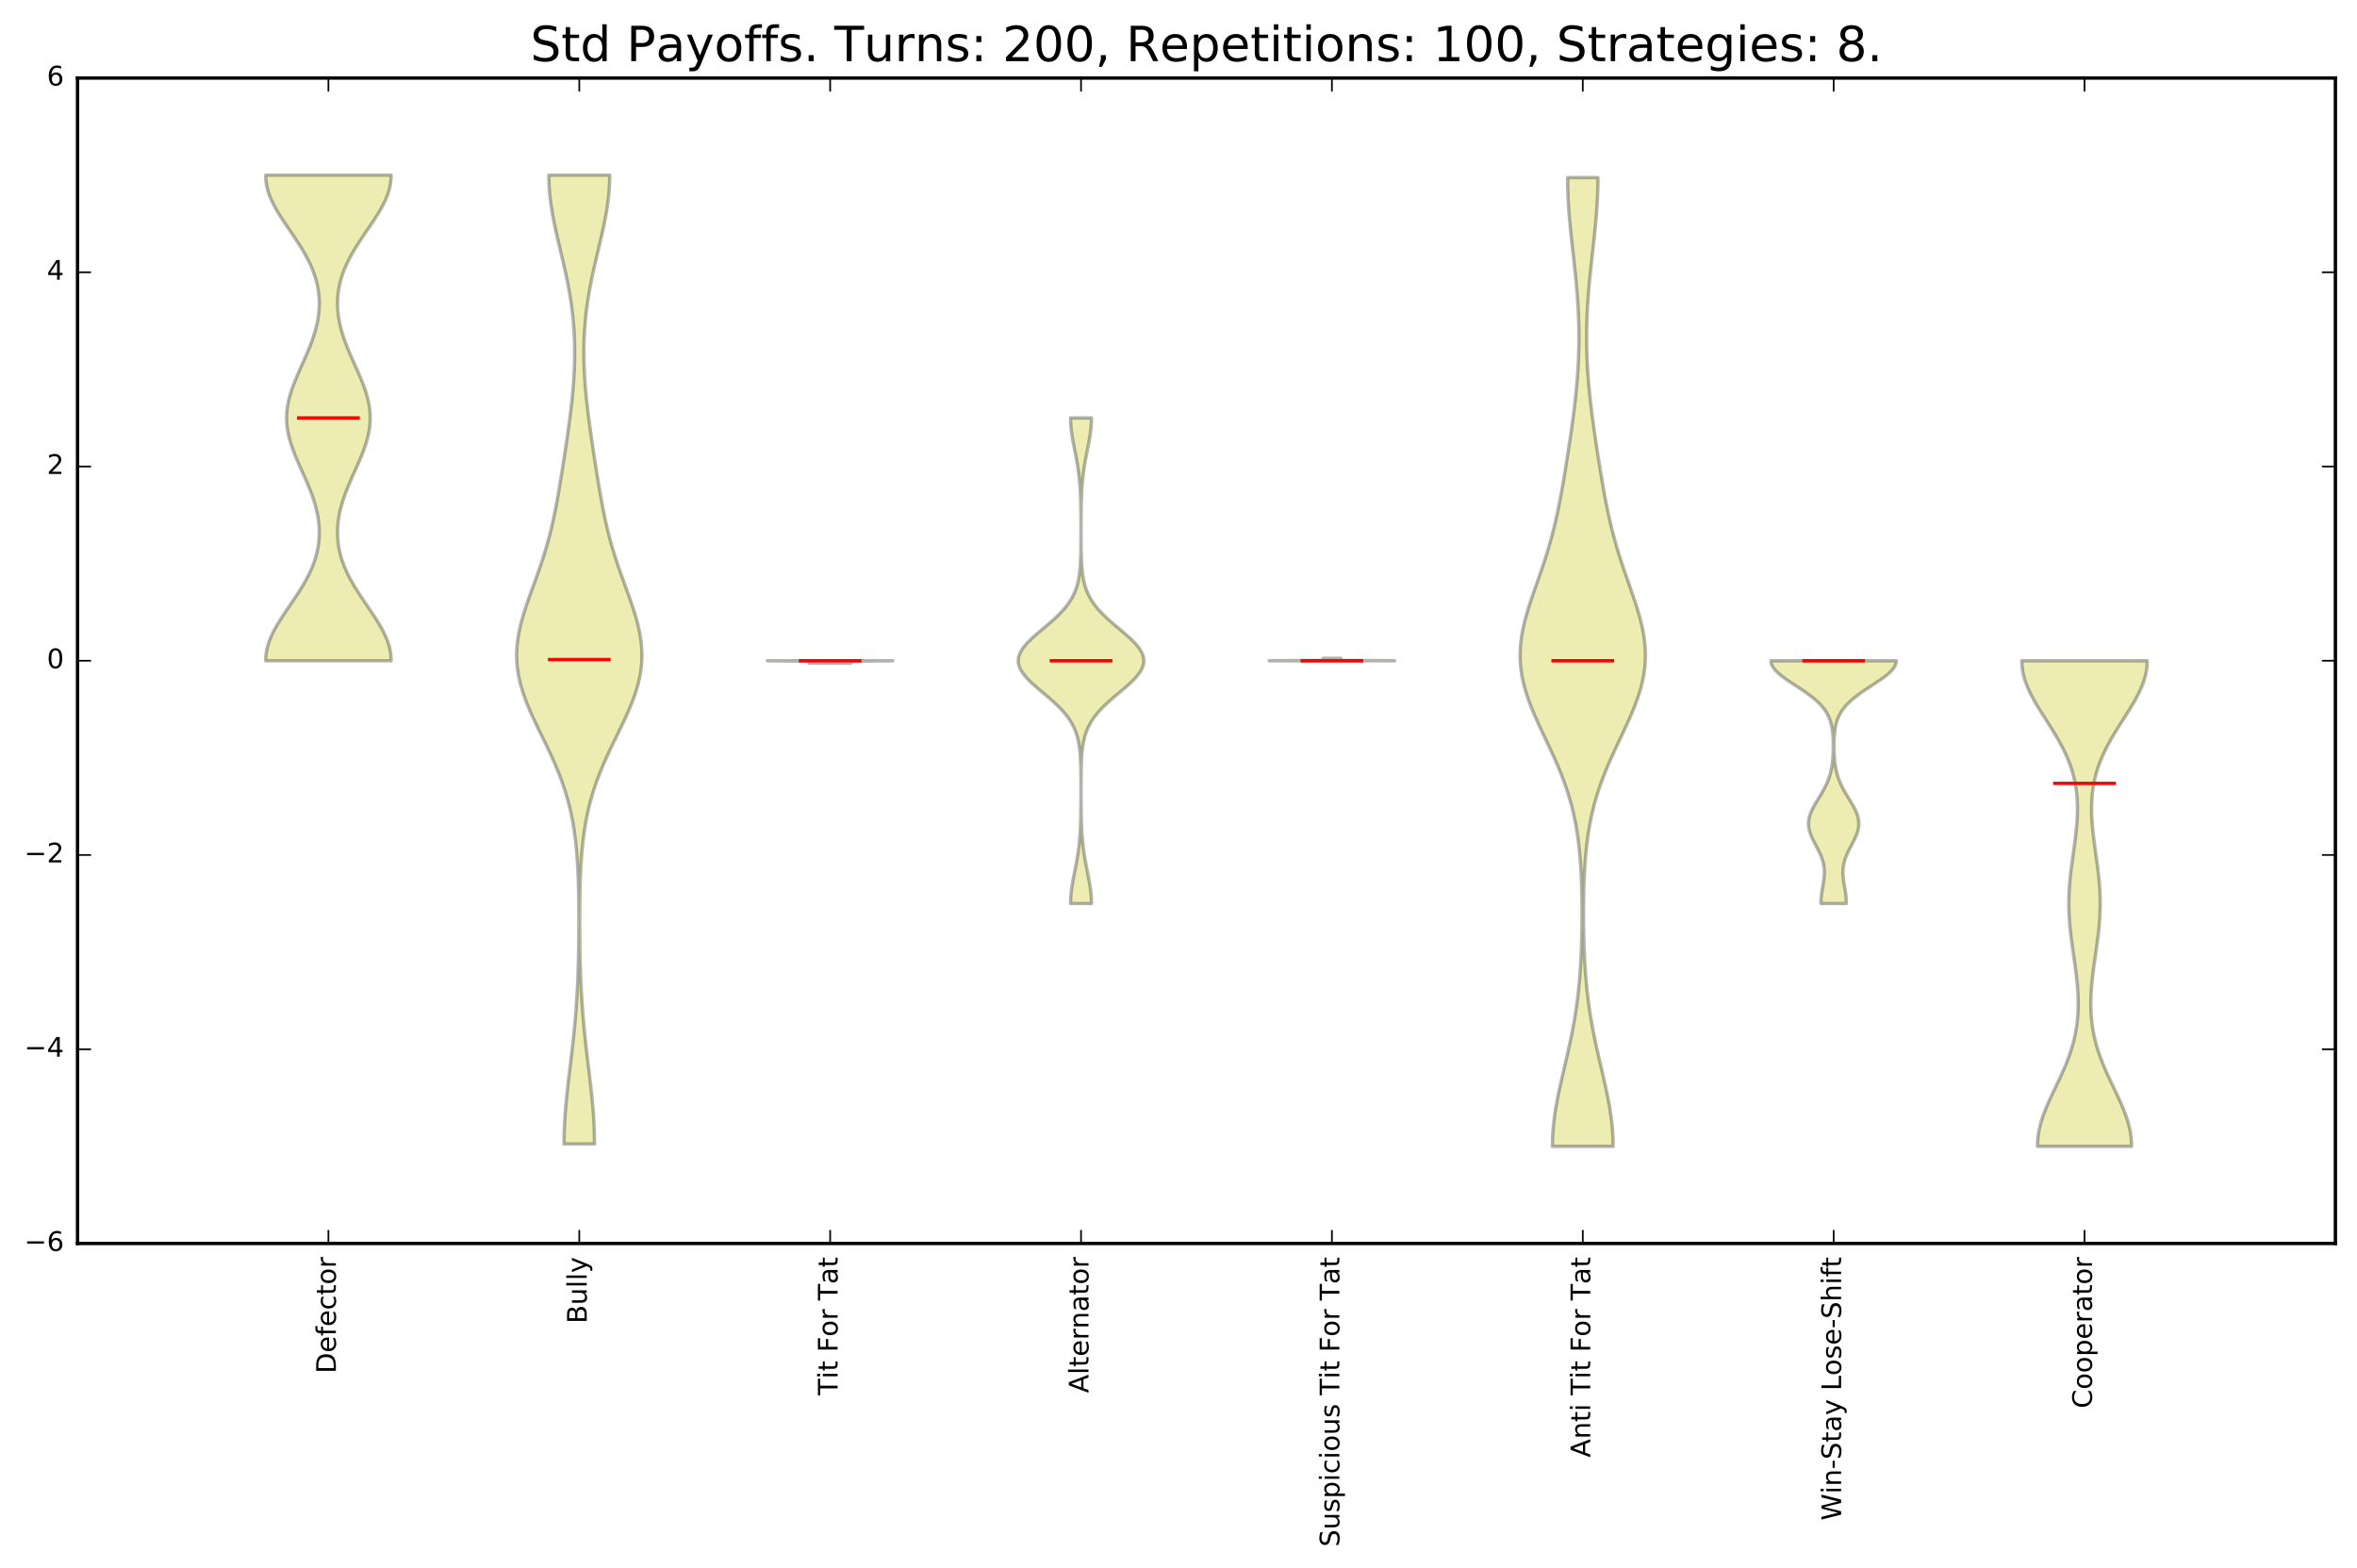 <?xml version="1.0" encoding="utf-8" standalone="no"?>
<!DOCTYPE svg PUBLIC "-//W3C//DTD SVG 1.1//EN"
  "http://www.w3.org/Graphics/SVG/1.1/DTD/svg11.dtd">
<!-- Created with matplotlib (http://matplotlib.org/) -->
<svg height="465pt" version="1.1" viewBox="0 0 699 465" width="699pt" xmlns="http://www.w3.org/2000/svg" xmlns:xlink="http://www.w3.org/1999/xlink">
 <defs>
  <style type="text/css">
*{stroke-linecap:butt;stroke-linejoin:round;stroke-miterlimit:100000;}
  </style>
 </defs>
 <g id="figure_1">
  <g id="patch_1">
   <path d="M 0 465.868 
L 699.794 465.868 
L 699.794 0 
L 0 0 
z
" style="fill:#ffffff;"/>
  </g>
  <g id="axes_1">
   <g id="patch_2">
    <path d="M 22.994 368.742 
L 692.594 368.742 
L 692.594 23.142 
L 22.994 23.142 
z
" style="fill:#ffffff;"/>
   </g>
   <g id="PolyCollection_1">
    <defs>
     <path d="M 115.994 -269.926 
L 78.794 -269.926 
L 78.843 -271.381 
L 79.037 -272.835 
L 79.373 -274.29 
L 79.842 -275.744 
L 80.434 -277.199 
L 81.134 -278.654 
L 81.927 -280.108 
L 82.797 -281.563 
L 83.724 -283.017 
L 84.691 -284.472 
L 85.679 -285.926 
L 86.67 -287.381 
L 87.649 -288.835 
L 88.599 -290.29 
L 89.508 -291.744 
L 90.364 -293.199 
L 91.157 -294.654 
L 91.879 -296.108 
L 92.525 -297.563 
L 93.089 -299.017 
L 93.57 -300.472 
L 93.965 -301.926 
L 94.273 -303.381 
L 94.495 -304.835 
L 94.632 -306.29 
L 94.685 -307.744 
L 94.656 -309.199 
L 94.547 -310.654 
L 94.361 -312.108 
L 94.102 -313.563 
L 93.772 -315.017 
L 93.376 -316.472 
L 92.921 -317.926 
L 92.411 -319.381 
L 91.854 -320.835 
L 91.258 -322.29 
L 90.633 -323.744 
L 89.988 -325.199 
L 89.336 -326.654 
L 88.687 -328.108 
L 88.055 -329.563 
L 87.452 -331.017 
L 86.891 -332.472 
L 86.383 -333.926 
L 85.941 -335.381 
L 85.574 -336.835 
L 85.29 -338.29 
L 85.098 -339.744 
L 85 -341.199 
L 85 -342.654 
L 85.098 -344.108 
L 85.29 -345.563 
L 85.574 -347.017 
L 85.941 -348.472 
L 86.383 -349.926 
L 86.891 -351.381 
L 87.452 -352.835 
L 88.055 -354.29 
L 88.687 -355.744 
L 89.336 -357.199 
L 89.988 -358.654 
L 90.633 -360.108 
L 91.258 -361.563 
L 91.854 -363.017 
L 92.411 -364.472 
L 92.921 -365.926 
L 93.376 -367.381 
L 93.772 -368.835 
L 94.102 -370.29 
L 94.361 -371.744 
L 94.547 -373.199 
L 94.656 -374.654 
L 94.685 -376.108 
L 94.632 -377.563 
L 94.495 -379.017 
L 94.273 -380.472 
L 93.965 -381.926 
L 93.57 -383.381 
L 93.089 -384.835 
L 92.525 -386.29 
L 91.879 -387.744 
L 91.157 -389.199 
L 90.364 -390.654 
L 89.508 -392.108 
L 88.599 -393.563 
L 87.649 -395.017 
L 86.67 -396.472 
L 85.679 -397.926 
L 84.691 -399.381 
L 83.724 -400.835 
L 82.797 -402.29 
L 81.927 -403.744 
L 81.134 -405.199 
L 80.434 -406.654 
L 79.842 -408.108 
L 79.373 -409.563 
L 79.037 -411.017 
L 78.843 -412.472 
L 78.794 -413.926 
L 115.994 -413.926 
L 115.994 -413.926 
L 115.945 -412.472 
L 115.75 -411.017 
L 115.414 -409.563 
L 114.945 -408.108 
L 114.354 -406.654 
L 113.654 -405.199 
L 112.86 -403.744 
L 111.991 -402.29 
L 111.064 -400.835 
L 110.097 -399.381 
L 109.109 -397.926 
L 108.117 -396.472 
L 107.139 -395.017 
L 106.188 -393.563 
L 105.279 -392.108 
L 104.424 -390.654 
L 103.631 -389.199 
L 102.908 -387.744 
L 102.263 -386.29 
L 101.698 -384.835 
L 101.218 -383.381 
L 100.823 -381.926 
L 100.514 -380.472 
L 100.292 -379.017 
L 100.155 -377.563 
L 100.102 -376.108 
L 100.131 -374.654 
L 100.24 -373.199 
L 100.426 -371.744 
L 100.686 -370.29 
L 101.016 -368.835 
L 101.411 -367.381 
L 101.867 -365.926 
L 102.377 -364.472 
L 102.934 -363.017 
L 103.53 -361.563 
L 104.155 -360.108 
L 104.799 -358.654 
L 105.452 -357.199 
L 106.1 -355.744 
L 106.733 -354.29 
L 107.336 -352.835 
L 107.897 -351.381 
L 108.404 -349.926 
L 108.847 -348.472 
L 109.214 -347.017 
L 109.497 -345.563 
L 109.69 -344.108 
L 109.787 -342.654 
L 109.787 -341.199 
L 109.69 -339.744 
L 109.497 -338.29 
L 109.214 -336.835 
L 108.847 -335.381 
L 108.404 -333.926 
L 107.897 -332.472 
L 107.336 -331.017 
L 106.733 -329.563 
L 106.1 -328.108 
L 105.452 -326.654 
L 104.799 -325.199 
L 104.155 -323.744 
L 103.53 -322.29 
L 102.934 -320.835 
L 102.377 -319.381 
L 101.867 -317.926 
L 101.411 -316.472 
L 101.016 -315.017 
L 100.686 -313.563 
L 100.426 -312.108 
L 100.24 -310.654 
L 100.131 -309.199 
L 100.102 -307.744 
L 100.155 -306.29 
L 100.292 -304.835 
L 100.514 -303.381 
L 100.823 -301.926 
L 101.218 -300.472 
L 101.698 -299.017 
L 102.263 -297.563 
L 102.908 -296.108 
L 103.631 -294.654 
L 104.424 -293.199 
L 105.279 -291.744 
L 106.188 -290.29 
L 107.139 -288.835 
L 108.117 -287.381 
L 109.109 -285.926 
L 110.097 -284.472 
L 111.064 -283.017 
L 111.991 -281.563 
L 112.86 -280.108 
L 113.654 -278.654 
L 114.354 -277.199 
L 114.945 -275.744 
L 115.414 -274.29 
L 115.75 -272.835 
L 115.945 -271.381 
L 115.994 -269.926 
z
" id="md30b36d84c" style="stroke:#000000;stroke-opacity:0.3;"/>
    </defs>
    <g clip-path="url(#p073675894d)">
     <use style="fill:#bfbf00;fill-opacity:0.3;stroke:#000000;stroke-opacity:0.3;" x="0.0" xlink:href="#md30b36d84c" y="465.868"/>
    </g>
   </g>
   <g id="PolyCollection_2">
    <defs>
     <path d="M 176.316 -126.646 
L 167.271 -126.646 
L 167.308 -129.548 
L 167.417 -132.45 
L 167.592 -135.352 
L 167.826 -138.254 
L 168.107 -141.155 
L 168.424 -144.057 
L 168.764 -146.959 
L 169.114 -149.861 
L 169.461 -152.763 
L 169.797 -155.664 
L 170.112 -158.566 
L 170.4 -161.468 
L 170.658 -164.37 
L 170.882 -167.272 
L 171.074 -170.174 
L 171.234 -173.075 
L 171.365 -175.977 
L 171.468 -178.879 
L 171.548 -181.781 
L 171.607 -184.683 
L 171.647 -187.584 
L 171.669 -190.486 
L 171.674 -193.388 
L 171.662 -196.29 
L 171.629 -199.192 
L 171.573 -202.094 
L 171.487 -204.995 
L 171.364 -207.897 
L 171.194 -210.799 
L 170.967 -213.701 
L 170.669 -216.603 
L 170.286 -219.504 
L 169.806 -222.406 
L 169.214 -225.308 
L 168.501 -228.21 
L 167.657 -231.112 
L 166.682 -234.014 
L 165.578 -236.915 
L 164.359 -239.817 
L 163.043 -242.719 
L 161.659 -245.621 
L 160.245 -248.523 
L 158.844 -251.424 
L 157.503 -254.326 
L 156.272 -257.228 
L 155.199 -260.13 
L 154.326 -263.032 
L 153.688 -265.934 
L 153.307 -268.835 
L 153.194 -271.737 
L 153.343 -274.639 
L 153.739 -277.541 
L 154.351 -280.443 
L 155.141 -283.344 
L 156.065 -286.246 
L 157.076 -289.148 
L 158.127 -292.05 
L 159.179 -294.952 
L 160.197 -297.854 
L 161.157 -300.755 
L 162.042 -303.657 
L 162.846 -306.559 
L 163.57 -309.461 
L 164.22 -312.363 
L 164.809 -315.264 
L 165.349 -318.166 
L 165.852 -321.068 
L 166.331 -323.97 
L 166.794 -326.872 
L 167.246 -329.774 
L 167.688 -332.675 
L 168.119 -335.577 
L 168.535 -338.479 
L 168.929 -341.381 
L 169.293 -344.283 
L 169.621 -347.184 
L 169.903 -350.086 
L 170.132 -352.988 
L 170.3 -355.89 
L 170.402 -358.792 
L 170.43 -361.694 
L 170.381 -364.595 
L 170.251 -367.497 
L 170.036 -370.399 
L 169.735 -373.301 
L 169.35 -376.203 
L 168.884 -379.104 
L 168.344 -382.006 
L 167.741 -384.908 
L 167.089 -387.81 
L 166.406 -390.712 
L 165.716 -393.614 
L 165.043 -396.515 
L 164.413 -399.417 
L 163.853 -402.319 
L 163.387 -405.221 
L 163.038 -408.123 
L 162.821 -411.024 
L 162.748 -413.926 
L 180.84 -413.926 
L 180.84 -413.926 
L 180.766 -411.024 
L 180.55 -408.123 
L 180.2 -405.221 
L 179.735 -402.319 
L 179.174 -399.417 
L 178.544 -396.515 
L 177.871 -393.614 
L 177.181 -390.712 
L 176.499 -387.81 
L 175.847 -384.908 
L 175.244 -382.006 
L 174.704 -379.104 
L 174.237 -376.203 
L 173.852 -373.301 
L 173.552 -370.399 
L 173.337 -367.497 
L 173.206 -364.595 
L 173.157 -361.694 
L 173.186 -358.792 
L 173.287 -355.89 
L 173.456 -352.988 
L 173.685 -350.086 
L 173.967 -347.184 
L 174.294 -344.283 
L 174.659 -341.381 
L 175.053 -338.479 
L 175.469 -335.577 
L 175.9 -332.675 
L 176.342 -329.774 
L 176.794 -326.872 
L 177.256 -323.97 
L 177.735 -321.068 
L 178.239 -318.166 
L 178.779 -315.264 
L 179.367 -312.363 
L 180.018 -309.461 
L 180.741 -306.559 
L 181.545 -303.657 
L 182.43 -300.755 
L 183.39 -297.854 
L 184.408 -294.952 
L 185.46 -292.05 
L 186.512 -289.148 
L 187.522 -286.246 
L 188.446 -283.344 
L 189.236 -280.443 
L 189.848 -277.541 
L 190.244 -274.639 
L 190.394 -271.737 
L 190.28 -268.835 
L 189.899 -265.934 
L 189.261 -263.032 
L 188.389 -260.13 
L 187.316 -257.228 
L 186.085 -254.326 
L 184.744 -251.424 
L 183.343 -248.523 
L 181.928 -245.621 
L 180.545 -242.719 
L 179.229 -239.817 
L 178.009 -236.915 
L 176.906 -234.014 
L 175.93 -231.112 
L 175.087 -228.21 
L 174.373 -225.308 
L 173.782 -222.406 
L 173.301 -219.504 
L 172.919 -216.603 
L 172.621 -213.701 
L 172.393 -210.799 
L 172.224 -207.897 
L 172.101 -204.995 
L 172.015 -202.094 
L 171.958 -199.192 
L 171.926 -196.29 
L 171.913 -193.388 
L 171.919 -190.486 
L 171.941 -187.584 
L 171.981 -184.683 
L 172.039 -181.781 
L 172.119 -178.879 
L 172.223 -175.977 
L 172.353 -173.075 
L 172.513 -170.174 
L 172.705 -167.272 
L 172.93 -164.37 
L 173.187 -161.468 
L 173.475 -158.566 
L 173.79 -155.664 
L 174.126 -152.763 
L 174.474 -149.861 
L 174.823 -146.959 
L 175.163 -144.057 
L 175.48 -141.155 
L 175.762 -138.254 
L 175.996 -135.352 
L 176.171 -132.45 
L 176.28 -129.548 
L 176.316 -126.646 
z
" id="m3be03e4521" style="stroke:#000000;stroke-opacity:0.3;"/>
    </defs>
    <g clip-path="url(#p073675894d)">
     <use style="fill:#bfbf00;fill-opacity:0.3;stroke:#000000;stroke-opacity:0.3;" x="0.0" xlink:href="#m3be03e4521" y="465.868"/>
    </g>
   </g>
   <g id="PolyCollection_3">
    <defs>
     <path d="M 252.394 -269.206 
L 239.994 -269.206 
L 240.018 -269.214 
L 240.091 -269.221 
L 240.21 -269.228 
L 240.372 -269.235 
L 240.575 -269.243 
L 240.813 -269.25 
L 241.082 -269.257 
L 241.375 -269.264 
L 241.687 -269.272 
L 242.012 -269.279 
L 242.344 -269.286 
L 242.678 -269.294 
L 243.007 -269.301 
L 243.329 -269.308 
L 243.638 -269.315 
L 243.932 -269.323 
L 244.208 -269.33 
L 244.463 -269.337 
L 244.698 -269.344 
L 244.911 -269.352 
L 245.102 -269.359 
L 245.272 -269.366 
L 245.422 -269.374 
L 245.553 -269.381 
L 245.665 -269.388 
L 245.761 -269.395 
L 245.843 -269.403 
L 245.911 -269.41 
L 245.968 -269.417 
L 246.015 -269.424 
L 246.053 -269.432 
L 246.084 -269.439 
L 246.109 -269.446 
L 246.128 -269.454 
L 246.144 -269.461 
L 246.156 -269.468 
L 246.166 -269.475 
L 246.173 -269.483 
L 246.178 -269.49 
L 246.182 -269.497 
L 246.185 -269.504 
L 246.188 -269.512 
L 246.189 -269.519 
L 246.191 -269.526 
L 246.191 -269.534 
L 246.192 -269.541 
L 246.192 -269.548 
L 246.192 -269.555 
L 246.192 -269.563 
L 246.192 -269.57 
L 246.191 -269.577 
L 246.191 -269.584 
L 246.189 -269.592 
L 246.187 -269.599 
L 246.185 -269.606 
L 246.181 -269.614 
L 246.176 -269.621 
L 246.169 -269.628 
L 246.16 -269.635 
L 246.147 -269.643 
L 246.131 -269.65 
L 246.109 -269.657 
L 246.081 -269.664 
L 246.045 -269.672 
L 245.998 -269.679 
L 245.939 -269.686 
L 245.864 -269.694 
L 245.772 -269.701 
L 245.657 -269.708 
L 245.516 -269.715 
L 245.346 -269.723 
L 245.141 -269.73 
L 244.896 -269.737 
L 244.608 -269.744 
L 244.27 -269.752 
L 243.879 -269.759 
L 243.43 -269.766 
L 242.92 -269.774 
L 242.346 -269.781 
L 241.707 -269.788 
L 241.003 -269.795 
L 240.235 -269.803 
L 239.408 -269.81 
L 238.527 -269.817 
L 237.599 -269.824 
L 236.635 -269.832 
L 235.646 -269.839 
L 234.645 -269.846 
L 233.65 -269.854 
L 232.675 -269.861 
L 231.738 -269.868 
L 230.859 -269.875 
L 230.053 -269.883 
L 229.338 -269.89 
L 228.73 -269.897 
L 228.242 -269.904 
L 227.885 -269.912 
L 227.667 -269.919 
L 227.594 -269.926 
L 264.794 -269.926 
L 264.794 -269.926 
L 264.721 -269.919 
L 264.503 -269.912 
L 264.146 -269.904 
L 263.658 -269.897 
L 263.049 -269.89 
L 262.335 -269.883 
L 261.529 -269.875 
L 260.649 -269.868 
L 259.713 -269.861 
L 258.738 -269.854 
L 257.742 -269.846 
L 256.742 -269.839 
L 255.753 -269.832 
L 254.788 -269.824 
L 253.86 -269.817 
L 252.979 -269.81 
L 252.152 -269.803 
L 251.385 -269.795 
L 250.681 -269.788 
L 250.042 -269.781 
L 249.468 -269.774 
L 248.958 -269.766 
L 248.509 -269.759 
L 248.117 -269.752 
L 247.78 -269.744 
L 247.491 -269.737 
L 247.247 -269.73 
L 247.042 -269.723 
L 246.871 -269.715 
L 246.731 -269.708 
L 246.616 -269.701 
L 246.523 -269.694 
L 246.449 -269.686 
L 246.39 -269.679 
L 246.343 -269.672 
L 246.307 -269.664 
L 246.278 -269.657 
L 246.257 -269.65 
L 246.24 -269.643 
L 246.228 -269.635 
L 246.219 -269.628 
L 246.212 -269.621 
L 246.207 -269.614 
L 246.203 -269.606 
L 246.2 -269.599 
L 246.198 -269.592 
L 246.197 -269.584 
L 246.196 -269.577 
L 246.196 -269.57 
L 246.195 -269.563 
L 246.195 -269.555 
L 246.195 -269.548 
L 246.196 -269.541 
L 246.196 -269.534 
L 246.197 -269.526 
L 246.198 -269.519 
L 246.2 -269.512 
L 246.202 -269.504 
L 246.205 -269.497 
L 246.209 -269.49 
L 246.215 -269.483 
L 246.222 -269.475 
L 246.231 -269.468 
L 246.244 -269.461 
L 246.259 -269.454 
L 246.279 -269.446 
L 246.304 -269.439 
L 246.334 -269.432 
L 246.373 -269.424 
L 246.42 -269.417 
L 246.476 -269.41 
L 246.545 -269.403 
L 246.626 -269.395 
L 246.722 -269.388 
L 246.835 -269.381 
L 246.965 -269.374 
L 247.115 -269.366 
L 247.285 -269.359 
L 247.476 -269.352 
L 247.689 -269.344 
L 247.924 -269.337 
L 248.18 -269.33 
L 248.456 -269.323 
L 248.749 -269.315 
L 249.059 -269.308 
L 249.38 -269.301 
L 249.71 -269.294 
L 250.043 -269.286 
L 250.375 -269.279 
L 250.7 -269.272 
L 251.012 -269.264 
L 251.305 -269.257 
L 251.574 -269.25 
L 251.812 -269.243 
L 252.015 -269.235 
L 252.178 -269.228 
L 252.297 -269.221 
L 252.369 -269.214 
L 252.394 -269.206 
z
" id="m608dd85a79" style="stroke:#000000;stroke-opacity:0.3;"/>
    </defs>
    <g clip-path="url(#p073675894d)">
     <use style="fill:#bfbf00;fill-opacity:0.3;stroke:#000000;stroke-opacity:0.3;" x="0.0" xlink:href="#m608dd85a79" y="465.868"/>
    </g>
   </g>
   <g id="PolyCollection_4">
    <defs>
     <path d="M 323.706 -197.926 
L 317.482 -197.926 
L 317.518 -199.381 
L 317.625 -200.835 
L 317.796 -202.29 
L 318.018 -203.744 
L 318.278 -205.199 
L 318.56 -206.654 
L 318.849 -208.108 
L 319.133 -209.563 
L 319.399 -211.017 
L 319.639 -212.472 
L 319.849 -213.926 
L 320.026 -215.381 
L 320.171 -216.835 
L 320.287 -218.29 
L 320.376 -219.744 
L 320.443 -221.199 
L 320.491 -222.654 
L 320.526 -224.108 
L 320.55 -225.563 
L 320.566 -227.017 
L 320.575 -228.472 
L 320.581 -229.926 
L 320.583 -231.381 
L 320.582 -232.835 
L 320.576 -234.29 
L 320.565 -235.744 
L 320.546 -237.199 
L 320.513 -238.654 
L 320.462 -240.108 
L 320.383 -241.563 
L 320.264 -243.017 
L 320.09 -244.472 
L 319.841 -245.926 
L 319.497 -247.381 
L 319.031 -248.835 
L 318.419 -250.29 
L 317.639 -251.744 
L 316.672 -253.199 
L 315.511 -254.654 
L 314.159 -256.108 
L 312.637 -257.563 
L 310.984 -259.017 
L 309.259 -260.472 
L 307.536 -261.926 
L 305.902 -263.381 
L 304.448 -264.835 
L 303.264 -266.29 
L 302.427 -267.744 
L 301.994 -269.199 
L 301.994 -270.654 
L 302.427 -272.108 
L 303.264 -273.563 
L 304.448 -275.017 
L 305.902 -276.472 
L 307.536 -277.926 
L 309.259 -279.381 
L 310.984 -280.835 
L 312.637 -282.29 
L 314.159 -283.744 
L 315.511 -285.199 
L 316.672 -286.654 
L 317.639 -288.108 
L 318.419 -289.563 
L 319.031 -291.017 
L 319.497 -292.472 
L 319.841 -293.926 
L 320.09 -295.381 
L 320.264 -296.835 
L 320.383 -298.29 
L 320.462 -299.744 
L 320.513 -301.199 
L 320.546 -302.654 
L 320.565 -304.108 
L 320.576 -305.563 
L 320.582 -307.017 
L 320.583 -308.472 
L 320.581 -309.926 
L 320.575 -311.381 
L 320.566 -312.835 
L 320.55 -314.29 
L 320.526 -315.744 
L 320.491 -317.199 
L 320.443 -318.654 
L 320.376 -320.108 
L 320.287 -321.563 
L 320.171 -323.017 
L 320.026 -324.472 
L 319.849 -325.926 
L 319.639 -327.381 
L 319.399 -328.835 
L 319.133 -330.29 
L 318.849 -331.744 
L 318.56 -333.199 
L 318.278 -334.654 
L 318.018 -336.108 
L 317.796 -337.563 
L 317.625 -339.017 
L 317.518 -340.472 
L 317.482 -341.926 
L 323.706 -341.926 
L 323.706 -341.926 
L 323.669 -340.472 
L 323.562 -339.017 
L 323.392 -337.563 
L 323.17 -336.108 
L 322.91 -334.654 
L 322.628 -333.199 
L 322.338 -331.744 
L 322.055 -330.29 
L 321.789 -328.835 
L 321.549 -327.381 
L 321.339 -325.926 
L 321.161 -324.472 
L 321.016 -323.017 
L 320.901 -321.563 
L 320.812 -320.108 
L 320.745 -318.654 
L 320.696 -317.199 
L 320.662 -315.744 
L 320.638 -314.29 
L 320.622 -312.835 
L 320.612 -311.381 
L 320.606 -309.926 
L 320.604 -308.472 
L 320.606 -307.017 
L 320.611 -305.563 
L 320.622 -304.108 
L 320.642 -302.654 
L 320.674 -301.199 
L 320.725 -299.744 
L 320.804 -298.29 
L 320.923 -296.835 
L 321.098 -295.381 
L 321.346 -293.926 
L 321.691 -292.472 
L 322.157 -291.017 
L 322.768 -289.563 
L 323.549 -288.108 
L 324.515 -286.654 
L 325.677 -285.199 
L 327.029 -283.744 
L 328.551 -282.29 
L 330.203 -280.835 
L 331.928 -279.381 
L 333.651 -277.926 
L 335.286 -276.472 
L 336.739 -275.017 
L 337.923 -273.563 
L 338.76 -272.108 
L 339.194 -270.654 
L 339.194 -269.199 
L 338.76 -267.744 
L 337.923 -266.29 
L 336.739 -264.835 
L 335.286 -263.381 
L 333.651 -261.926 
L 331.928 -260.472 
L 330.203 -259.017 
L 328.551 -257.563 
L 327.029 -256.108 
L 325.677 -254.654 
L 324.515 -253.199 
L 323.549 -251.744 
L 322.768 -250.29 
L 322.157 -248.835 
L 321.691 -247.381 
L 321.346 -245.926 
L 321.098 -244.472 
L 320.923 -243.017 
L 320.804 -241.563 
L 320.725 -240.108 
L 320.674 -238.654 
L 320.642 -237.199 
L 320.622 -235.744 
L 320.611 -234.29 
L 320.606 -232.835 
L 320.604 -231.381 
L 320.606 -229.926 
L 320.612 -228.472 
L 320.622 -227.017 
L 320.638 -225.563 
L 320.662 -224.108 
L 320.696 -222.654 
L 320.745 -221.199 
L 320.812 -219.744 
L 320.901 -218.29 
L 321.016 -216.835 
L 321.161 -215.381 
L 321.339 -213.926 
L 321.549 -212.472 
L 321.789 -211.017 
L 322.055 -209.563 
L 322.338 -208.108 
L 322.628 -206.654 
L 322.91 -205.199 
L 323.17 -203.744 
L 323.392 -202.29 
L 323.562 -200.835 
L 323.669 -199.381 
L 323.706 -197.926 
z
" id="mf3ef17dfe5" style="stroke:#000000;stroke-opacity:0.3;"/>
    </defs>
    <g clip-path="url(#p073675894d)">
     <use style="fill:#bfbf00;fill-opacity:0.3;stroke:#000000;stroke-opacity:0.3;" x="0.0" xlink:href="#mf3ef17dfe5" y="465.868"/>
    </g>
   </g>
   <g id="PolyCollection_5">
    <defs>
     <path d="M 413.594 -269.926 
L 376.394 -269.926 
L 376.519 -269.934 
L 376.889 -269.941 
L 377.49 -269.948 
L 378.299 -269.955 
L 379.283 -269.963 
L 380.408 -269.97 
L 381.634 -269.977 
L 382.921 -269.984 
L 384.23 -269.992 
L 385.526 -269.999 
L 386.778 -270.006 
L 387.96 -270.014 
L 389.052 -270.021 
L 390.042 -270.028 
L 390.923 -270.035 
L 391.692 -270.043 
L 392.351 -270.05 
L 392.908 -270.057 
L 393.369 -270.064 
L 393.745 -270.072 
L 394.047 -270.079 
L 394.286 -270.086 
L 394.471 -270.094 
L 394.613 -270.101 
L 394.72 -270.108 
L 394.8 -270.115 
L 394.858 -270.123 
L 394.9 -270.13 
L 394.93 -270.137 
L 394.951 -270.144 
L 394.965 -270.152 
L 394.975 -270.159 
L 394.982 -270.166 
L 394.986 -270.174 
L 394.989 -270.181 
L 394.991 -270.188 
L 394.992 -270.195 
L 394.993 -270.203 
L 394.993 -270.21 
L 394.993 -270.217 
L 394.994 -270.224 
L 394.994 -270.232 
L 394.994 -270.239 
L 394.994 -270.246 
L 394.994 -270.254 
L 394.994 -270.261 
L 394.994 -270.268 
L 394.994 -270.275 
L 394.994 -270.283 
L 394.994 -270.29 
L 394.994 -270.297 
L 394.994 -270.304 
L 394.994 -270.312 
L 394.994 -270.319 
L 394.994 -270.326 
L 394.994 -270.334 
L 394.994 -270.341 
L 394.994 -270.348 
L 394.994 -270.355 
L 394.994 -270.363 
L 394.994 -270.37 
L 394.993 -270.377 
L 394.993 -270.384 
L 394.993 -270.392 
L 394.993 -270.399 
L 394.992 -270.406 
L 394.991 -270.414 
L 394.99 -270.421 
L 394.988 -270.428 
L 394.985 -270.435 
L 394.98 -270.443 
L 394.974 -270.45 
L 394.966 -270.457 
L 394.955 -270.464 
L 394.939 -270.472 
L 394.919 -270.479 
L 394.893 -270.486 
L 394.859 -270.494 
L 394.815 -270.501 
L 394.762 -270.508 
L 394.696 -270.515 
L 394.616 -270.523 
L 394.522 -270.53 
L 394.412 -270.537 
L 394.286 -270.544 
L 394.145 -270.552 
L 393.989 -270.559 
L 393.82 -270.566 
L 393.641 -270.574 
L 393.456 -270.581 
L 393.269 -270.588 
L 393.085 -270.595 
L 392.91 -270.603 
L 392.749 -270.61 
L 392.609 -270.617 
L 392.493 -270.624 
L 392.407 -270.632 
L 392.354 -270.639 
L 392.337 -270.646 
L 397.651 -270.646 
L 397.651 -270.646 
L 397.633 -270.639 
L 397.58 -270.632 
L 397.494 -270.624 
L 397.379 -270.617 
L 397.238 -270.61 
L 397.077 -270.603 
L 396.902 -270.595 
L 396.718 -270.588 
L 396.531 -270.581 
L 396.346 -270.574 
L 396.167 -270.566 
L 395.999 -270.559 
L 395.843 -270.552 
L 395.701 -270.544 
L 395.575 -270.537 
L 395.465 -270.53 
L 395.371 -270.523 
L 395.292 -270.515 
L 395.226 -270.508 
L 395.172 -270.501 
L 395.129 -270.494 
L 395.095 -270.486 
L 395.068 -270.479 
L 395.048 -270.472 
L 395.033 -270.464 
L 395.021 -270.457 
L 395.013 -270.45 
L 395.007 -270.443 
L 395.003 -270.435 
L 395 -270.428 
L 394.998 -270.421 
L 394.996 -270.414 
L 394.995 -270.406 
L 394.995 -270.399 
L 394.994 -270.392 
L 394.994 -270.384 
L 394.994 -270.377 
L 394.994 -270.37 
L 394.994 -270.363 
L 394.994 -270.355 
L 394.994 -270.348 
L 394.994 -270.341 
L 394.994 -270.334 
L 394.994 -270.326 
L 394.994 -270.319 
L 394.994 -270.312 
L 394.994 -270.304 
L 394.994 -270.297 
L 394.994 -270.29 
L 394.994 -270.283 
L 394.994 -270.275 
L 394.994 -270.268 
L 394.994 -270.261 
L 394.994 -270.254 
L 394.994 -270.246 
L 394.994 -270.239 
L 394.994 -270.232 
L 394.994 -270.224 
L 394.994 -270.217 
L 394.994 -270.21 
L 394.995 -270.203 
L 394.996 -270.195 
L 394.997 -270.188 
L 394.999 -270.181 
L 395.001 -270.174 
L 395.006 -270.166 
L 395.012 -270.159 
L 395.022 -270.152 
L 395.036 -270.144 
L 395.057 -270.137 
L 395.087 -270.13 
L 395.129 -270.123 
L 395.187 -270.115 
L 395.267 -270.108 
L 395.374 -270.101 
L 395.516 -270.094 
L 395.702 -270.086 
L 395.94 -270.079 
L 396.242 -270.072 
L 396.619 -270.064 
L 397.08 -270.057 
L 397.636 -270.05 
L 398.296 -270.043 
L 399.064 -270.035 
L 399.945 -270.028 
L 400.935 -270.021 
L 402.028 -270.014 
L 403.21 -270.006 
L 404.462 -269.999 
L 405.758 -269.992 
L 407.067 -269.984 
L 408.354 -269.977 
L 409.58 -269.97 
L 410.705 -269.963 
L 411.689 -269.955 
L 412.497 -269.948 
L 413.098 -269.941 
L 413.469 -269.934 
L 413.594 -269.926 
z
" id="meee0387198" style="stroke:#000000;stroke-opacity:0.3;"/>
    </defs>
    <g clip-path="url(#p073675894d)">
     <use style="fill:#bfbf00;fill-opacity:0.3;stroke:#000000;stroke-opacity:0.3;" x="0.0" xlink:href="#meee0387198" y="465.868"/>
    </g>
   </g>
   <g id="PolyCollection_6">
    <defs>
     <path d="M 478.41 -125.926 
L 460.378 -125.926 
L 460.447 -128.828 
L 460.652 -131.73 
L 460.983 -134.632 
L 461.425 -137.534 
L 461.96 -140.435 
L 462.565 -143.337 
L 463.217 -146.239 
L 463.893 -149.141 
L 464.569 -152.043 
L 465.227 -154.944 
L 465.851 -157.846 
L 466.427 -160.748 
L 466.947 -163.65 
L 467.407 -166.552 
L 467.805 -169.454 
L 468.141 -172.355 
L 468.42 -175.257 
L 468.647 -178.159 
L 468.825 -181.061 
L 468.962 -183.963 
L 469.062 -186.864 
L 469.129 -189.766 
L 469.166 -192.668 
L 469.175 -195.57 
L 469.154 -198.472 
L 469.102 -201.374 
L 469.015 -204.275 
L 468.885 -207.177 
L 468.704 -210.079 
L 468.463 -212.981 
L 468.149 -215.883 
L 467.751 -218.784 
L 467.255 -221.686 
L 466.652 -224.588 
L 465.931 -227.49 
L 465.087 -230.392 
L 464.118 -233.294 
L 463.03 -236.195 
L 461.835 -239.097 
L 460.551 -241.999 
L 459.206 -244.901 
L 457.833 -247.803 
L 456.473 -250.704 
L 455.169 -253.606 
L 453.967 -256.508 
L 452.91 -259.41 
L 452.037 -262.312 
L 451.38 -265.214 
L 450.962 -268.115 
L 450.794 -271.017 
L 450.874 -273.919 
L 451.19 -276.821 
L 451.717 -279.723 
L 452.424 -282.624 
L 453.27 -285.526 
L 454.215 -288.428 
L 455.216 -291.33 
L 456.236 -294.232 
L 457.241 -297.134 
L 458.205 -300.035 
L 459.109 -302.937 
L 459.944 -305.839 
L 460.707 -308.741 
L 461.401 -311.643 
L 462.032 -314.544 
L 462.612 -317.446 
L 463.151 -320.348 
L 463.658 -323.25 
L 464.143 -326.152 
L 464.612 -329.054 
L 465.066 -331.955 
L 465.508 -334.857 
L 465.933 -337.759 
L 466.339 -340.661 
L 466.72 -343.563 
L 467.071 -346.464 
L 467.384 -349.366 
L 467.656 -352.268 
L 467.88 -355.17 
L 468.054 -358.072 
L 468.175 -360.974 
L 468.24 -363.875 
L 468.249 -366.777 
L 468.202 -369.679 
L 468.101 -372.581 
L 467.948 -375.483 
L 467.748 -378.384 
L 467.505 -381.286 
L 467.228 -384.188 
L 466.924 -387.09 
L 466.603 -389.992 
L 466.279 -392.894 
L 465.962 -395.795 
L 465.665 -398.697 
L 465.402 -401.599 
L 465.183 -404.501 
L 465.02 -407.403 
L 464.918 -410.304 
L 464.885 -413.206 
L 473.903 -413.206 
L 473.903 -413.206 
L 473.869 -410.304 
L 473.768 -407.403 
L 473.604 -404.501 
L 473.386 -401.599 
L 473.122 -398.697 
L 472.826 -395.795 
L 472.509 -392.894 
L 472.184 -389.992 
L 471.864 -387.09 
L 471.56 -384.188 
L 471.282 -381.286 
L 471.04 -378.384 
L 470.839 -375.483 
L 470.686 -372.581 
L 470.585 -369.679 
L 470.538 -366.777 
L 470.547 -363.875 
L 470.613 -360.974 
L 470.733 -358.072 
L 470.907 -355.17 
L 471.132 -352.268 
L 471.403 -349.366 
L 471.717 -346.464 
L 472.067 -343.563 
L 472.448 -340.661 
L 472.854 -337.759 
L 473.28 -334.857 
L 473.721 -331.955 
L 474.176 -329.054 
L 474.644 -326.152 
L 475.129 -323.25 
L 475.637 -320.348 
L 476.175 -317.446 
L 476.755 -314.544 
L 477.387 -311.643 
L 478.08 -308.741 
L 478.843 -305.839 
L 479.678 -302.937 
L 480.583 -300.035 
L 481.547 -297.134 
L 482.551 -294.232 
L 483.571 -291.33 
L 484.573 -288.428 
L 485.518 -285.526 
L 486.364 -282.624 
L 487.07 -279.723 
L 487.598 -276.821 
L 487.913 -273.919 
L 487.994 -271.017 
L 487.825 -268.115 
L 487.407 -265.214 
L 486.751 -262.312 
L 485.878 -259.41 
L 484.82 -256.508 
L 483.618 -253.606 
L 482.314 -250.704 
L 480.954 -247.803 
L 479.582 -244.901 
L 478.237 -241.999 
L 476.953 -239.097 
L 475.757 -236.195 
L 474.669 -233.294 
L 473.701 -230.392 
L 472.856 -227.49 
L 472.136 -224.588 
L 471.532 -221.686 
L 471.037 -218.784 
L 470.639 -215.883 
L 470.325 -212.981 
L 470.084 -210.079 
L 469.903 -207.177 
L 469.773 -204.275 
L 469.685 -201.374 
L 469.633 -198.472 
L 469.613 -195.57 
L 469.621 -192.668 
L 469.659 -189.766 
L 469.726 -186.864 
L 469.825 -183.963 
L 469.962 -181.061 
L 470.141 -178.159 
L 470.367 -175.257 
L 470.646 -172.355 
L 470.983 -169.454 
L 471.38 -166.552 
L 471.84 -163.65 
L 472.36 -160.748 
L 472.937 -157.846 
L 473.56 -154.944 
L 474.218 -152.043 
L 474.895 -149.141 
L 475.57 -146.239 
L 476.222 -143.337 
L 476.827 -140.435 
L 477.362 -137.534 
L 477.805 -134.632 
L 478.136 -131.73 
L 478.341 -128.828 
L 478.41 -125.926 
z
" id="m4652e6bbae" style="stroke:#000000;stroke-opacity:0.3;"/>
    </defs>
    <g clip-path="url(#p073675894d)">
     <use style="fill:#bfbf00;fill-opacity:0.3;stroke:#000000;stroke-opacity:0.3;" x="0.0" xlink:href="#m4652e6bbae" y="465.868"/>
    </g>
   </g>
   <g id="PolyCollection_7">
    <defs>
     <path d="M 547.555 -197.926 
L 540.033 -197.926 
L 540.036 -198.654 
L 540.069 -199.381 
L 540.131 -200.108 
L 540.217 -200.835 
L 540.321 -201.563 
L 540.439 -202.29 
L 540.563 -203.017 
L 540.686 -203.744 
L 540.8 -204.472 
L 540.899 -205.199 
L 540.974 -205.926 
L 541.02 -206.654 
L 541.03 -207.381 
L 540.999 -208.108 
L 540.924 -208.835 
L 540.802 -209.563 
L 540.633 -210.29 
L 540.417 -211.017 
L 540.158 -211.744 
L 539.859 -212.472 
L 539.526 -213.199 
L 539.168 -213.926 
L 538.792 -214.654 
L 538.409 -215.381 
L 538.03 -216.108 
L 537.665 -216.835 
L 537.325 -217.563 
L 537.022 -218.29 
L 536.764 -219.017 
L 536.561 -219.744 
L 536.42 -220.472 
L 536.345 -221.199 
L 536.339 -221.926 
L 536.404 -222.654 
L 536.538 -223.381 
L 536.738 -224.108 
L 536.998 -224.835 
L 537.312 -225.563 
L 537.67 -226.29 
L 538.065 -227.017 
L 538.486 -227.744 
L 538.924 -228.472 
L 539.368 -229.199 
L 539.812 -229.926 
L 540.245 -230.654 
L 540.662 -231.381 
L 541.057 -232.108 
L 541.425 -232.835 
L 541.763 -233.563 
L 542.07 -234.29 
L 542.345 -235.017 
L 542.587 -235.744 
L 542.799 -236.472 
L 542.981 -237.199 
L 543.136 -237.926 
L 543.266 -238.654 
L 543.374 -239.381 
L 543.461 -240.108 
L 543.532 -240.835 
L 543.587 -241.563 
L 543.628 -242.29 
L 543.657 -243.017 
L 543.676 -243.744 
L 543.684 -244.472 
L 543.681 -245.199 
L 543.668 -245.926 
L 543.643 -246.654 
L 543.604 -247.381 
L 543.549 -248.108 
L 543.476 -248.835 
L 543.379 -249.563 
L 543.255 -250.29 
L 543.099 -251.017 
L 542.905 -251.744 
L 542.667 -252.472 
L 542.378 -253.199 
L 542.032 -253.926 
L 541.621 -254.654 
L 541.142 -255.381 
L 540.587 -256.108 
L 539.954 -256.835 
L 539.24 -257.563 
L 538.447 -258.29 
L 537.575 -259.017 
L 536.632 -259.744 
L 535.626 -260.472 
L 534.569 -261.199 
L 533.475 -261.926 
L 532.364 -262.654 
L 531.256 -263.381 
L 530.174 -264.108 
L 529.142 -264.835 
L 528.185 -265.563 
L 527.326 -266.29 
L 526.588 -267.017 
L 525.991 -267.744 
L 525.553 -268.472 
L 525.284 -269.199 
L 525.194 -269.926 
L 562.394 -269.926 
L 562.394 -269.926 
L 562.303 -269.199 
L 562.035 -268.472 
L 561.596 -267.744 
L 561 -267.017 
L 560.262 -266.29 
L 559.403 -265.563 
L 558.445 -264.835 
L 557.413 -264.108 
L 556.331 -263.381 
L 555.223 -262.654 
L 554.112 -261.926 
L 553.019 -261.199 
L 551.962 -260.472 
L 550.955 -259.744 
L 550.012 -259.017 
L 549.141 -258.29 
L 548.347 -257.563 
L 547.634 -256.835 
L 547.001 -256.108 
L 546.446 -255.381 
L 545.966 -254.654 
L 545.556 -253.926 
L 545.21 -253.199 
L 544.92 -252.472 
L 544.682 -251.744 
L 544.488 -251.017 
L 544.332 -250.29 
L 544.208 -249.563 
L 544.112 -248.835 
L 544.038 -248.108 
L 543.983 -247.381 
L 543.945 -246.654 
L 543.92 -245.926 
L 543.906 -245.199 
L 543.904 -244.472 
L 543.912 -243.744 
L 543.93 -243.017 
L 543.96 -242.29 
L 544.001 -241.563 
L 544.056 -240.835 
L 544.126 -240.108 
L 544.214 -239.381 
L 544.321 -238.654 
L 544.451 -237.926 
L 544.606 -237.199 
L 544.789 -236.472 
L 545 -235.744 
L 545.243 -235.017 
L 545.517 -234.29 
L 545.824 -233.563 
L 546.163 -232.835 
L 546.531 -232.108 
L 546.926 -231.381 
L 547.343 -230.654 
L 547.776 -229.926 
L 548.219 -229.199 
L 548.664 -228.472 
L 549.101 -227.744 
L 549.523 -227.017 
L 549.917 -226.29 
L 550.276 -225.563 
L 550.589 -224.835 
L 550.849 -224.108 
L 551.049 -223.381 
L 551.183 -222.654 
L 551.248 -221.926 
L 551.243 -221.199 
L 551.168 -220.472 
L 551.026 -219.744 
L 550.823 -219.017 
L 550.566 -218.29 
L 550.262 -217.563 
L 549.923 -216.835 
L 549.558 -216.108 
L 549.178 -215.381 
L 548.795 -214.654 
L 548.42 -213.926 
L 548.061 -213.199 
L 547.729 -212.472 
L 547.43 -211.744 
L 547.17 -211.017 
L 546.955 -210.29 
L 546.786 -209.563 
L 546.664 -208.835 
L 546.589 -208.108 
L 546.558 -207.381 
L 546.568 -206.654 
L 546.613 -205.926 
L 546.689 -205.199 
L 546.787 -204.472 
L 546.902 -203.744 
L 547.025 -203.017 
L 547.149 -202.29 
L 547.266 -201.563 
L 547.371 -200.835 
L 547.457 -200.108 
L 547.518 -199.381 
L 547.552 -198.654 
L 547.555 -197.926 
z
" id="m06bc5d4747" style="stroke:#000000;stroke-opacity:0.3;"/>
    </defs>
    <g clip-path="url(#p073675894d)">
     <use style="fill:#bfbf00;fill-opacity:0.3;stroke:#000000;stroke-opacity:0.3;" x="0.0" xlink:href="#m06bc5d4747" y="465.868"/>
    </g>
   </g>
   <g id="PolyCollection_8">
    <defs>
     <path d="M 632.143 -125.926 
L 604.244 -125.926 
L 604.276 -127.381 
L 604.404 -128.835 
L 604.624 -130.29 
L 604.932 -131.744 
L 605.322 -133.199 
L 605.786 -134.654 
L 606.315 -136.108 
L 606.899 -137.563 
L 607.527 -139.017 
L 608.187 -140.472 
L 608.869 -141.926 
L 609.562 -143.381 
L 610.254 -144.835 
L 610.936 -146.29 
L 611.599 -147.744 
L 612.234 -149.199 
L 612.836 -150.654 
L 613.397 -152.108 
L 613.914 -153.563 
L 614.383 -155.017 
L 614.802 -156.472 
L 615.169 -157.926 
L 615.483 -159.381 
L 615.745 -160.835 
L 615.955 -162.29 
L 616.116 -163.744 
L 616.228 -165.199 
L 616.295 -166.654 
L 616.318 -168.108 
L 616.302 -169.563 
L 616.248 -171.017 
L 616.161 -172.472 
L 616.044 -173.926 
L 615.901 -175.381 
L 615.735 -176.835 
L 615.552 -178.29 
L 615.356 -179.744 
L 615.151 -181.199 
L 614.941 -182.654 
L 614.732 -184.108 
L 614.527 -185.563 
L 614.332 -187.017 
L 614.15 -188.472 
L 613.986 -189.926 
L 613.843 -191.381 
L 613.725 -192.835 
L 613.634 -194.29 
L 613.572 -195.744 
L 613.54 -197.199 
L 613.54 -198.654 
L 613.57 -200.108 
L 613.632 -201.563 
L 613.722 -203.017 
L 613.839 -204.472 
L 613.98 -205.926 
L 614.143 -207.381 
L 614.321 -208.835 
L 614.513 -210.29 
L 614.713 -211.744 
L 614.917 -213.199 
L 615.119 -214.654 
L 615.315 -216.108 
L 615.5 -217.563 
L 615.668 -219.017 
L 615.815 -220.472 
L 615.936 -221.926 
L 616.026 -223.381 
L 616.08 -224.835 
L 616.095 -226.29 
L 616.064 -227.744 
L 615.986 -229.199 
L 615.854 -230.654 
L 615.667 -232.108 
L 615.42 -233.563 
L 615.11 -235.017 
L 614.736 -236.472 
L 614.296 -237.926 
L 613.79 -239.381 
L 613.217 -240.835 
L 612.58 -242.29 
L 611.88 -243.744 
L 611.124 -245.199 
L 610.315 -246.654 
L 609.462 -248.108 
L 608.574 -249.563 
L 607.661 -251.017 
L 606.735 -252.472 
L 605.809 -253.926 
L 604.896 -255.381 
L 604.012 -256.835 
L 603.172 -258.29 
L 602.389 -259.744 
L 601.68 -261.199 
L 601.056 -262.654 
L 600.532 -264.108 
L 600.115 -265.563 
L 599.817 -267.017 
L 599.642 -268.472 
L 599.594 -269.926 
L 636.794 -269.926 
L 636.794 -269.926 
L 636.746 -268.472 
L 636.571 -267.017 
L 636.272 -265.563 
L 635.856 -264.108 
L 635.331 -262.654 
L 634.708 -261.199 
L 633.998 -259.744 
L 633.216 -258.29 
L 632.375 -256.835 
L 631.491 -255.381 
L 630.579 -253.926 
L 629.653 -252.472 
L 628.726 -251.017 
L 627.813 -249.563 
L 626.925 -248.108 
L 626.072 -246.654 
L 625.264 -245.199 
L 624.507 -243.744 
L 623.808 -242.29 
L 623.17 -240.835 
L 622.598 -239.381 
L 622.091 -237.926 
L 621.651 -236.472 
L 621.277 -235.017 
L 620.968 -233.563 
L 620.721 -232.108 
L 620.533 -230.654 
L 620.402 -229.199 
L 620.323 -227.744 
L 620.293 -226.29 
L 620.307 -224.835 
L 620.362 -223.381 
L 620.452 -221.926 
L 620.572 -220.472 
L 620.719 -219.017 
L 620.888 -217.563 
L 621.072 -216.108 
L 621.268 -214.654 
L 621.471 -213.199 
L 621.674 -211.744 
L 621.874 -210.29 
L 622.066 -208.835 
L 622.245 -207.381 
L 622.407 -205.926 
L 622.548 -204.472 
L 622.665 -203.017 
L 622.756 -201.563 
L 622.817 -200.108 
L 622.848 -198.654 
L 622.848 -197.199 
L 622.816 -195.744 
L 622.754 -194.29 
L 622.663 -192.835 
L 622.544 -191.381 
L 622.401 -189.926 
L 622.237 -188.472 
L 622.056 -187.017 
L 621.86 -185.563 
L 621.656 -184.108 
L 621.446 -182.654 
L 621.237 -181.199 
L 621.031 -179.744 
L 620.835 -178.29 
L 620.652 -176.835 
L 620.487 -175.381 
L 620.344 -173.926 
L 620.227 -172.472 
L 620.14 -171.017 
L 620.086 -169.563 
L 620.069 -168.108 
L 620.093 -166.654 
L 620.159 -165.199 
L 620.272 -163.744 
L 620.432 -162.29 
L 620.643 -160.835 
L 620.904 -159.381 
L 621.219 -157.926 
L 621.585 -156.472 
L 622.004 -155.017 
L 622.473 -153.563 
L 622.99 -152.108 
L 623.552 -150.654 
L 624.153 -149.199 
L 624.789 -147.744 
L 625.452 -146.29 
L 626.134 -144.835 
L 626.826 -143.381 
L 627.518 -141.926 
L 628.2 -140.472 
L 628.861 -139.017 
L 629.488 -137.563 
L 630.072 -136.108 
L 630.601 -134.654 
L 631.065 -133.199 
L 631.456 -131.744 
L 631.764 -130.29 
L 631.984 -128.835 
L 632.111 -127.381 
L 632.143 -125.926 
z
" id="m2b88a569d8" style="stroke:#000000;stroke-opacity:0.3;"/>
    </defs>
    <g clip-path="url(#p073675894d)">
     <use style="fill:#bfbf00;fill-opacity:0.3;stroke:#000000;stroke-opacity:0.3;" x="0.0" xlink:href="#m2b88a569d8" y="465.868"/>
    </g>
   </g>
   <g id="LineCollection_1">
    <path clip-path="url(#p073675894d)" d="M 88.094 123.942 
L 106.694 123.942 
" style="fill:none;stroke:#ff0000;"/>
    <path clip-path="url(#p073675894d)" d="M 162.494 195.582 
L 181.094 195.582 
" style="fill:none;stroke:#ff0000;"/>
    <path clip-path="url(#p073675894d)" d="M 236.894 195.942 
L 255.494 195.942 
" style="fill:none;stroke:#ff0000;"/>
    <path clip-path="url(#p073675894d)" d="M 311.294 195.942 
L 329.894 195.942 
" style="fill:none;stroke:#ff0000;"/>
    <path clip-path="url(#p073675894d)" d="M 385.694 195.942 
L 404.294 195.942 
" style="fill:none;stroke:#ff0000;"/>
    <path clip-path="url(#p073675894d)" d="M 460.094 195.942 
L 478.694 195.942 
" style="fill:none;stroke:#ff0000;"/>
    <path clip-path="url(#p073675894d)" d="M 534.494 195.942 
L 553.094 195.942 
" style="fill:none;stroke:#ff0000;"/>
    <path clip-path="url(#p073675894d)" d="M 608.894 232.302 
L 627.494 232.302 
" style="fill:none;stroke:#ff0000;"/>
   </g>
   <g id="patch_3">
    <path d="M 22.994 23.142 
L 692.594 23.142 
" style="fill:none;stroke:#000000;stroke-linecap:square;stroke-linejoin:miter;"/>
   </g>
   <g id="patch_4">
    <path d="M 692.594 368.742 
L 692.594 23.142 
" style="fill:none;stroke:#000000;stroke-linecap:square;stroke-linejoin:miter;"/>
   </g>
   <g id="patch_5">
    <path d="M 22.994 368.742 
L 692.594 368.742 
" style="fill:none;stroke:#000000;stroke-linecap:square;stroke-linejoin:miter;"/>
   </g>
   <g id="patch_6">
    <path d="M 22.994 368.742 
L 22.994 23.142 
" style="fill:none;stroke:#000000;stroke-linecap:square;stroke-linejoin:miter;"/>
   </g>
   <g id="matplotlib.axis_1">
    <g id="xtick_1">
     <g id="line2d_1">
      <defs>
       <path d="M 0 0 
L 0 -4 
" id="m9ae06cb84b" style="stroke:#000000;stroke-width:0.5;"/>
      </defs>
      <g>
       <use style="stroke:#000000;stroke-width:0.5;" x="97.394" xlink:href="#m9ae06cb84b" y="368.742"/>
      </g>
     </g>
     <g id="line2d_2">
      <defs>
       <path d="M 0 0 
L 0 4 
" id="mbe03ba58dc" style="stroke:#000000;stroke-width:0.5;"/>
      </defs>
      <g>
       <use style="stroke:#000000;stroke-width:0.5;" x="97.394" xlink:href="#mbe03ba58dc" y="23.142"/>
      </g>
     </g>
     <g id="text_1">
      <!-- Defector -->
      <defs>
       <path d="M 30.609 48.391 
Q 23.391 48.391 19.188 42.75 
Q 14.984 37.109 14.984 27.297 
Q 14.984 17.484 19.156 11.844 
Q 23.344 6.203 30.609 6.203 
Q 37.797 6.203 41.984 11.859 
Q 46.188 17.531 46.188 27.297 
Q 46.188 37.016 41.984 42.703 
Q 37.797 48.391 30.609 48.391 
M 30.609 56 
Q 42.328 56 49.016 48.375 
Q 55.719 40.766 55.719 27.297 
Q 55.719 13.875 49.016 6.219 
Q 42.328 -1.422 30.609 -1.422 
Q 18.844 -1.422 12.172 6.219 
Q 5.516 13.875 5.516 27.297 
Q 5.516 40.766 12.172 48.375 
Q 18.844 56 30.609 56 
" id="BitstreamVeraSans-Roman-6f"/>
       <path d="M 19.672 64.797 
L 19.672 8.109 
L 31.594 8.109 
Q 46.688 8.109 53.688 14.938 
Q 60.688 21.781 60.688 36.531 
Q 60.688 51.172 53.688 57.984 
Q 46.688 64.797 31.594 64.797 
z
M 9.812 72.906 
L 30.078 72.906 
Q 51.266 72.906 61.172 64.094 
Q 71.094 55.281 71.094 36.531 
Q 71.094 17.672 61.125 8.828 
Q 51.172 0 30.078 0 
L 9.812 0 
z
" id="BitstreamVeraSans-Roman-44"/>
       <path d="M 56.203 29.594 
L 56.203 25.203 
L 14.891 25.203 
Q 15.484 15.922 20.484 11.062 
Q 25.484 6.203 34.422 6.203 
Q 39.594 6.203 44.453 7.469 
Q 49.312 8.734 54.109 11.281 
L 54.109 2.781 
Q 49.266 0.734 44.188 -0.344 
Q 39.109 -1.422 33.891 -1.422 
Q 20.797 -1.422 13.156 6.188 
Q 5.516 13.812 5.516 26.812 
Q 5.516 40.234 12.766 48.109 
Q 20.016 56 32.328 56 
Q 43.359 56 49.781 48.891 
Q 56.203 41.797 56.203 29.594 
M 47.219 32.234 
Q 47.125 39.594 43.094 43.984 
Q 39.062 48.391 32.422 48.391 
Q 24.906 48.391 20.391 44.141 
Q 15.875 39.891 15.188 32.172 
z
" id="BitstreamVeraSans-Roman-65"/>
       <path d="M 18.312 70.219 
L 18.312 54.688 
L 36.812 54.688 
L 36.812 47.703 
L 18.312 47.703 
L 18.312 18.016 
Q 18.312 11.328 20.141 9.422 
Q 21.969 7.516 27.594 7.516 
L 36.812 7.516 
L 36.812 0 
L 27.594 0 
Q 17.188 0 13.234 3.875 
Q 9.281 7.766 9.281 18.016 
L 9.281 47.703 
L 2.688 47.703 
L 2.688 54.688 
L 9.281 54.688 
L 9.281 70.219 
z
" id="BitstreamVeraSans-Roman-74"/>
       <path d="M 37.109 75.984 
L 37.109 68.5 
L 28.516 68.5 
Q 23.688 68.5 21.797 66.547 
Q 19.922 64.594 19.922 59.516 
L 19.922 54.688 
L 34.719 54.688 
L 34.719 47.703 
L 19.922 47.703 
L 19.922 0 
L 10.891 0 
L 10.891 47.703 
L 2.297 47.703 
L 2.297 54.688 
L 10.891 54.688 
L 10.891 58.5 
Q 10.891 67.625 15.141 71.797 
Q 19.391 75.984 28.609 75.984 
z
" id="BitstreamVeraSans-Roman-66"/>
       <path d="M 41.109 46.297 
Q 39.594 47.172 37.812 47.578 
Q 36.031 48 33.891 48 
Q 26.266 48 22.188 43.047 
Q 18.109 38.094 18.109 28.812 
L 18.109 0 
L 9.078 0 
L 9.078 54.688 
L 18.109 54.688 
L 18.109 46.188 
Q 20.953 51.172 25.484 53.578 
Q 30.031 56 36.531 56 
Q 37.453 56 38.578 55.875 
Q 39.703 55.766 41.062 55.516 
z
" id="BitstreamVeraSans-Roman-72"/>
       <path d="M 48.781 52.594 
L 48.781 44.188 
Q 44.969 46.297 41.141 47.344 
Q 37.312 48.391 33.406 48.391 
Q 24.656 48.391 19.812 42.844 
Q 14.984 37.312 14.984 27.297 
Q 14.984 17.281 19.812 11.734 
Q 24.656 6.203 33.406 6.203 
Q 37.312 6.203 41.141 7.25 
Q 44.969 8.297 48.781 10.406 
L 48.781 2.094 
Q 45.016 0.344 40.984 -0.531 
Q 36.969 -1.422 32.422 -1.422 
Q 20.062 -1.422 12.781 6.344 
Q 5.516 14.109 5.516 27.297 
Q 5.516 40.672 12.859 48.328 
Q 20.219 56 33.016 56 
Q 37.156 56 41.109 55.141 
Q 45.062 54.297 48.781 52.594 
" id="BitstreamVeraSans-Roman-63"/>
      </defs>
      <g transform="translate(99.601 407.282)rotate(-90.0)scale(0.08 -0.08)">
       <use xlink:href="#BitstreamVeraSans-Roman-44"/>
       <use x="77.002" xlink:href="#BitstreamVeraSans-Roman-65"/>
       <use x="138.525" xlink:href="#BitstreamVeraSans-Roman-66"/>
       <use x="173.73" xlink:href="#BitstreamVeraSans-Roman-65"/>
       <use x="235.254" xlink:href="#BitstreamVeraSans-Roman-63"/>
       <use x="290.234" xlink:href="#BitstreamVeraSans-Roman-74"/>
       <use x="329.443" xlink:href="#BitstreamVeraSans-Roman-6f"/>
       <use x="390.625" xlink:href="#BitstreamVeraSans-Roman-72"/>
      </g>
     </g>
    </g>
    <g id="xtick_2">
     <g id="line2d_3">
      <g>
       <use style="stroke:#000000;stroke-width:0.5;" x="171.794" xlink:href="#m9ae06cb84b" y="368.742"/>
      </g>
     </g>
     <g id="line2d_4">
      <g>
       <use style="stroke:#000000;stroke-width:0.5;" x="171.794" xlink:href="#mbe03ba58dc" y="23.142"/>
      </g>
     </g>
     <g id="text_2">
      <!-- Bully -->
      <defs>
       <path d="M 8.5 21.578 
L 8.5 54.688 
L 17.484 54.688 
L 17.484 21.922 
Q 17.484 14.156 20.5 10.266 
Q 23.531 6.391 29.594 6.391 
Q 36.859 6.391 41.078 11.031 
Q 45.312 15.672 45.312 23.688 
L 45.312 54.688 
L 54.297 54.688 
L 54.297 0 
L 45.312 0 
L 45.312 8.406 
Q 42.047 3.422 37.719 1 
Q 33.406 -1.422 27.688 -1.422 
Q 18.266 -1.422 13.375 4.438 
Q 8.5 10.297 8.5 21.578 
" id="BitstreamVeraSans-Roman-75"/>
       <path d="M 19.672 34.812 
L 19.672 8.109 
L 35.5 8.109 
Q 43.453 8.109 47.281 11.406 
Q 51.125 14.703 51.125 21.484 
Q 51.125 28.328 47.281 31.562 
Q 43.453 34.812 35.5 34.812 
z
M 19.672 64.797 
L 19.672 42.828 
L 34.281 42.828 
Q 41.5 42.828 45.031 45.531 
Q 48.578 48.25 48.578 53.812 
Q 48.578 59.328 45.031 62.062 
Q 41.5 64.797 34.281 64.797 
z
M 9.812 72.906 
L 35.016 72.906 
Q 46.297 72.906 52.391 68.219 
Q 58.5 63.531 58.5 54.891 
Q 58.5 48.188 55.375 44.234 
Q 52.25 40.281 46.188 39.312 
Q 53.469 37.75 57.5 32.781 
Q 61.531 27.828 61.531 20.406 
Q 61.531 10.641 54.891 5.312 
Q 48.25 0 35.984 0 
L 9.812 0 
z
" id="BitstreamVeraSans-Roman-42"/>
       <path d="M 9.422 75.984 
L 18.406 75.984 
L 18.406 0 
L 9.422 0 
z
" id="BitstreamVeraSans-Roman-6c"/>
       <path d="M 32.172 -5.078 
Q 28.375 -14.844 24.75 -17.812 
Q 21.141 -20.797 15.094 -20.797 
L 7.906 -20.797 
L 7.906 -13.281 
L 13.188 -13.281 
Q 16.891 -13.281 18.938 -11.516 
Q 21 -9.766 23.484 -3.219 
L 25.094 0.875 
L 2.984 54.688 
L 12.5 54.688 
L 29.594 11.922 
L 46.688 54.688 
L 56.203 54.688 
z
" id="BitstreamVeraSans-Roman-79"/>
      </defs>
      <g transform="translate(174.001 392.481)rotate(-90.0)scale(0.08 -0.08)">
       <use xlink:href="#BitstreamVeraSans-Roman-42"/>
       <use x="68.604" xlink:href="#BitstreamVeraSans-Roman-75"/>
       <use x="131.982" xlink:href="#BitstreamVeraSans-Roman-6c"/>
       <use x="159.766" xlink:href="#BitstreamVeraSans-Roman-6c"/>
       <use x="187.549" xlink:href="#BitstreamVeraSans-Roman-79"/>
      </g>
     </g>
    </g>
    <g id="xtick_3">
     <g id="line2d_5">
      <g>
       <use style="stroke:#000000;stroke-width:0.5;" x="246.194" xlink:href="#m9ae06cb84b" y="368.742"/>
      </g>
     </g>
     <g id="line2d_6">
      <g>
       <use style="stroke:#000000;stroke-width:0.5;" x="246.194" xlink:href="#mbe03ba58dc" y="23.142"/>
      </g>
     </g>
     <g id="text_3">
      <!-- Tit For Tat -->
      <defs>
       <path d="M 9.422 54.688 
L 18.406 54.688 
L 18.406 0 
L 9.422 0 
z
M 9.422 75.984 
L 18.406 75.984 
L 18.406 64.594 
L 9.422 64.594 
z
" id="BitstreamVeraSans-Roman-69"/>
       <path d="M 34.281 27.484 
Q 23.391 27.484 19.188 25 
Q 14.984 22.516 14.984 16.5 
Q 14.984 11.719 18.141 8.906 
Q 21.297 6.109 26.703 6.109 
Q 34.188 6.109 38.703 11.406 
Q 43.219 16.703 43.219 25.484 
L 43.219 27.484 
z
M 52.203 31.203 
L 52.203 0 
L 43.219 0 
L 43.219 8.297 
Q 40.141 3.328 35.547 0.953 
Q 30.953 -1.422 24.312 -1.422 
Q 15.922 -1.422 10.953 3.297 
Q 6 8.016 6 15.922 
Q 6 25.141 12.172 29.828 
Q 18.359 34.516 30.609 34.516 
L 43.219 34.516 
L 43.219 35.406 
Q 43.219 41.609 39.141 45 
Q 35.062 48.391 27.688 48.391 
Q 23 48.391 18.547 47.266 
Q 14.109 46.141 10.016 43.891 
L 10.016 52.203 
Q 14.938 54.109 19.578 55.047 
Q 24.219 56 28.609 56 
Q 40.484 56 46.344 49.844 
Q 52.203 43.703 52.203 31.203 
" id="BitstreamVeraSans-Roman-61"/>
       <path d="M -0.297 72.906 
L 61.375 72.906 
L 61.375 64.594 
L 35.5 64.594 
L 35.5 0 
L 25.594 0 
L 25.594 64.594 
L -0.297 64.594 
z
" id="BitstreamVeraSans-Roman-54"/>
       <path d="M 9.812 72.906 
L 51.703 72.906 
L 51.703 64.594 
L 19.672 64.594 
L 19.672 43.109 
L 48.578 43.109 
L 48.578 34.812 
L 19.672 34.812 
L 19.672 0 
L 9.812 0 
z
" id="BitstreamVeraSans-Roman-46"/>
       <path id="BitstreamVeraSans-Roman-20"/>
      </defs>
      <g transform="translate(248.401 413.754)rotate(-90.0)scale(0.08 -0.08)">
       <use xlink:href="#BitstreamVeraSans-Roman-54"/>
       <use x="61.037" xlink:href="#BitstreamVeraSans-Roman-69"/>
       <use x="88.82" xlink:href="#BitstreamVeraSans-Roman-74"/>
       <use x="128.029" xlink:href="#BitstreamVeraSans-Roman-20"/>
       <use x="159.816" xlink:href="#BitstreamVeraSans-Roman-46"/>
       <use x="217.289" xlink:href="#BitstreamVeraSans-Roman-6f"/>
       <use x="278.471" xlink:href="#BitstreamVeraSans-Roman-72"/>
       <use x="319.584" xlink:href="#BitstreamVeraSans-Roman-20"/>
       <use x="351.371" xlink:href="#BitstreamVeraSans-Roman-54"/>
       <use x="412.205" xlink:href="#BitstreamVeraSans-Roman-61"/>
       <use x="473.484" xlink:href="#BitstreamVeraSans-Roman-74"/>
      </g>
     </g>
    </g>
    <g id="xtick_4">
     <g id="line2d_7">
      <g>
       <use style="stroke:#000000;stroke-width:0.5;" x="320.594" xlink:href="#m9ae06cb84b" y="368.742"/>
      </g>
     </g>
     <g id="line2d_8">
      <g>
       <use style="stroke:#000000;stroke-width:0.5;" x="320.594" xlink:href="#mbe03ba58dc" y="23.142"/>
      </g>
     </g>
     <g id="text_4">
      <!-- Alternator -->
      <defs>
       <path d="M 54.891 33.016 
L 54.891 0 
L 45.906 0 
L 45.906 32.719 
Q 45.906 40.484 42.875 44.328 
Q 39.844 48.188 33.797 48.188 
Q 26.516 48.188 22.312 43.547 
Q 18.109 38.922 18.109 30.906 
L 18.109 0 
L 9.078 0 
L 9.078 54.688 
L 18.109 54.688 
L 18.109 46.188 
Q 21.344 51.125 25.703 53.562 
Q 30.078 56 35.797 56 
Q 45.219 56 50.047 50.172 
Q 54.891 44.344 54.891 33.016 
" id="BitstreamVeraSans-Roman-6e"/>
       <path d="M 34.188 63.188 
L 20.797 26.906 
L 47.609 26.906 
z
M 28.609 72.906 
L 39.797 72.906 
L 67.578 0 
L 57.328 0 
L 50.688 18.703 
L 17.828 18.703 
L 11.188 0 
L 0.781 0 
z
" id="BitstreamVeraSans-Roman-41"/>
      </defs>
      <g transform="translate(322.801 413.075)rotate(-90.0)scale(0.08 -0.08)">
       <use xlink:href="#BitstreamVeraSans-Roman-41"/>
       <use x="68.408" xlink:href="#BitstreamVeraSans-Roman-6c"/>
       <use x="96.191" xlink:href="#BitstreamVeraSans-Roman-74"/>
       <use x="135.4" xlink:href="#BitstreamVeraSans-Roman-65"/>
       <use x="196.924" xlink:href="#BitstreamVeraSans-Roman-72"/>
       <use x="238.021" xlink:href="#BitstreamVeraSans-Roman-6e"/>
       <use x="301.4" xlink:href="#BitstreamVeraSans-Roman-61"/>
       <use x="362.68" xlink:href="#BitstreamVeraSans-Roman-74"/>
       <use x="401.889" xlink:href="#BitstreamVeraSans-Roman-6f"/>
       <use x="463.07" xlink:href="#BitstreamVeraSans-Roman-72"/>
      </g>
     </g>
    </g>
    <g id="xtick_5">
     <g id="line2d_9">
      <g>
       <use style="stroke:#000000;stroke-width:0.5;" x="394.994" xlink:href="#m9ae06cb84b" y="368.742"/>
      </g>
     </g>
     <g id="line2d_10">
      <g>
       <use style="stroke:#000000;stroke-width:0.5;" x="394.994" xlink:href="#mbe03ba58dc" y="23.142"/>
      </g>
     </g>
     <g id="text_5">
      <!-- Suspicious Tit For Tat -->
      <defs>
       <path d="M 53.516 70.516 
L 53.516 60.891 
Q 47.906 63.578 42.922 64.891 
Q 37.938 66.219 33.297 66.219 
Q 25.25 66.219 20.875 63.094 
Q 16.5 59.969 16.5 54.203 
Q 16.5 49.359 19.406 46.891 
Q 22.312 44.438 30.422 42.922 
L 36.375 41.703 
Q 47.406 39.594 52.656 34.297 
Q 57.906 29 57.906 20.125 
Q 57.906 9.516 50.797 4.047 
Q 43.703 -1.422 29.984 -1.422 
Q 24.812 -1.422 18.969 -0.25 
Q 13.141 0.922 6.891 3.219 
L 6.891 13.375 
Q 12.891 10.016 18.656 8.297 
Q 24.422 6.594 29.984 6.594 
Q 38.422 6.594 43.016 9.906 
Q 47.609 13.234 47.609 19.391 
Q 47.609 24.75 44.312 27.781 
Q 41.016 30.812 33.5 32.328 
L 27.484 33.5 
Q 16.453 35.688 11.516 40.375 
Q 6.594 45.062 6.594 53.422 
Q 6.594 63.094 13.406 68.656 
Q 20.219 74.219 32.172 74.219 
Q 37.312 74.219 42.625 73.281 
Q 47.953 72.359 53.516 70.516 
" id="BitstreamVeraSans-Roman-53"/>
       <path d="M 44.281 53.078 
L 44.281 44.578 
Q 40.484 46.531 36.375 47.5 
Q 32.281 48.484 27.875 48.484 
Q 21.188 48.484 17.844 46.438 
Q 14.5 44.391 14.5 40.281 
Q 14.5 37.156 16.891 35.375 
Q 19.281 33.594 26.516 31.984 
L 29.594 31.297 
Q 39.156 29.25 43.188 25.516 
Q 47.219 21.781 47.219 15.094 
Q 47.219 7.469 41.188 3.016 
Q 35.156 -1.422 24.609 -1.422 
Q 20.219 -1.422 15.453 -0.562 
Q 10.688 0.297 5.422 2 
L 5.422 11.281 
Q 10.406 8.688 15.234 7.391 
Q 20.062 6.109 24.812 6.109 
Q 31.156 6.109 34.562 8.281 
Q 37.984 10.453 37.984 14.406 
Q 37.984 18.062 35.516 20.016 
Q 33.062 21.969 24.703 23.781 
L 21.578 24.516 
Q 13.234 26.266 9.516 29.906 
Q 5.812 33.547 5.812 39.891 
Q 5.812 47.609 11.281 51.797 
Q 16.75 56 26.812 56 
Q 31.781 56 36.172 55.266 
Q 40.578 54.547 44.281 53.078 
" id="BitstreamVeraSans-Roman-73"/>
       <path d="M 18.109 8.203 
L 18.109 -20.797 
L 9.078 -20.797 
L 9.078 54.688 
L 18.109 54.688 
L 18.109 46.391 
Q 20.953 51.266 25.266 53.625 
Q 29.594 56 35.594 56 
Q 45.562 56 51.781 48.094 
Q 58.016 40.188 58.016 27.297 
Q 58.016 14.406 51.781 6.484 
Q 45.562 -1.422 35.594 -1.422 
Q 29.594 -1.422 25.266 0.953 
Q 20.953 3.328 18.109 8.203 
M 48.688 27.297 
Q 48.688 37.203 44.609 42.844 
Q 40.531 48.484 33.406 48.484 
Q 26.266 48.484 22.188 42.844 
Q 18.109 37.203 18.109 27.297 
Q 18.109 17.391 22.188 11.75 
Q 26.266 6.109 33.406 6.109 
Q 40.531 6.109 44.609 11.75 
Q 48.688 17.391 48.688 27.297 
" id="BitstreamVeraSans-Roman-70"/>
      </defs>
      <g transform="translate(397.201 458.668)rotate(-90.0)scale(0.08 -0.08)">
       <use xlink:href="#BitstreamVeraSans-Roman-53"/>
       <use x="63.477" xlink:href="#BitstreamVeraSans-Roman-75"/>
       <use x="126.855" xlink:href="#BitstreamVeraSans-Roman-73"/>
       <use x="178.955" xlink:href="#BitstreamVeraSans-Roman-70"/>
       <use x="242.432" xlink:href="#BitstreamVeraSans-Roman-69"/>
       <use x="270.215" xlink:href="#BitstreamVeraSans-Roman-63"/>
       <use x="325.195" xlink:href="#BitstreamVeraSans-Roman-69"/>
       <use x="352.979" xlink:href="#BitstreamVeraSans-Roman-6f"/>
       <use x="414.16" xlink:href="#BitstreamVeraSans-Roman-75"/>
       <use x="477.539" xlink:href="#BitstreamVeraSans-Roman-73"/>
       <use x="529.639" xlink:href="#BitstreamVeraSans-Roman-20"/>
       <use x="561.426" xlink:href="#BitstreamVeraSans-Roman-54"/>
       <use x="622.463" xlink:href="#BitstreamVeraSans-Roman-69"/>
       <use x="650.246" xlink:href="#BitstreamVeraSans-Roman-74"/>
       <use x="689.455" xlink:href="#BitstreamVeraSans-Roman-20"/>
       <use x="721.242" xlink:href="#BitstreamVeraSans-Roman-46"/>
       <use x="778.715" xlink:href="#BitstreamVeraSans-Roman-6f"/>
       <use x="839.896" xlink:href="#BitstreamVeraSans-Roman-72"/>
       <use x="881.01" xlink:href="#BitstreamVeraSans-Roman-20"/>
       <use x="912.797" xlink:href="#BitstreamVeraSans-Roman-54"/>
       <use x="973.631" xlink:href="#BitstreamVeraSans-Roman-61"/>
       <use x="1034.91" xlink:href="#BitstreamVeraSans-Roman-74"/>
      </g>
     </g>
    </g>
    <g id="xtick_6">
     <g id="line2d_11">
      <g>
       <use style="stroke:#000000;stroke-width:0.5;" x="469.394" xlink:href="#m9ae06cb84b" y="368.742"/>
      </g>
     </g>
     <g id="line2d_12">
      <g>
       <use style="stroke:#000000;stroke-width:0.5;" x="469.394" xlink:href="#mbe03ba58dc" y="23.142"/>
      </g>
     </g>
     <g id="text_6">
      <!-- Anti Tit For Tat -->
      <g transform="translate(471.601 432.198)rotate(-90.0)scale(0.08 -0.08)">
       <use xlink:href="#BitstreamVeraSans-Roman-41"/>
       <use x="68.408" xlink:href="#BitstreamVeraSans-Roman-6e"/>
       <use x="131.787" xlink:href="#BitstreamVeraSans-Roman-74"/>
       <use x="170.996" xlink:href="#BitstreamVeraSans-Roman-69"/>
       <use x="198.779" xlink:href="#BitstreamVeraSans-Roman-20"/>
       <use x="230.566" xlink:href="#BitstreamVeraSans-Roman-54"/>
       <use x="291.604" xlink:href="#BitstreamVeraSans-Roman-69"/>
       <use x="319.387" xlink:href="#BitstreamVeraSans-Roman-74"/>
       <use x="358.596" xlink:href="#BitstreamVeraSans-Roman-20"/>
       <use x="390.383" xlink:href="#BitstreamVeraSans-Roman-46"/>
       <use x="447.855" xlink:href="#BitstreamVeraSans-Roman-6f"/>
       <use x="509.037" xlink:href="#BitstreamVeraSans-Roman-72"/>
       <use x="550.15" xlink:href="#BitstreamVeraSans-Roman-20"/>
       <use x="581.938" xlink:href="#BitstreamVeraSans-Roman-54"/>
       <use x="642.771" xlink:href="#BitstreamVeraSans-Roman-61"/>
       <use x="704.051" xlink:href="#BitstreamVeraSans-Roman-74"/>
      </g>
     </g>
    </g>
    <g id="xtick_7">
     <g id="line2d_13">
      <g>
       <use style="stroke:#000000;stroke-width:0.5;" x="543.794" xlink:href="#m9ae06cb84b" y="368.742"/>
      </g>
     </g>
     <g id="line2d_14">
      <g>
       <use style="stroke:#000000;stroke-width:0.5;" x="543.794" xlink:href="#mbe03ba58dc" y="23.142"/>
      </g>
     </g>
     <g id="text_7">
      <!-- Win-Stay Lose-Shift -->
      <defs>
       <path d="M 54.891 33.016 
L 54.891 0 
L 45.906 0 
L 45.906 32.719 
Q 45.906 40.484 42.875 44.328 
Q 39.844 48.188 33.797 48.188 
Q 26.516 48.188 22.312 43.547 
Q 18.109 38.922 18.109 30.906 
L 18.109 0 
L 9.078 0 
L 9.078 75.984 
L 18.109 75.984 
L 18.109 46.188 
Q 21.344 51.125 25.703 53.562 
Q 30.078 56 35.797 56 
Q 45.219 56 50.047 50.172 
Q 54.891 44.344 54.891 33.016 
" id="BitstreamVeraSans-Roman-68"/>
       <path d="M 9.812 72.906 
L 19.672 72.906 
L 19.672 8.297 
L 55.172 8.297 
L 55.172 0 
L 9.812 0 
z
" id="BitstreamVeraSans-Roman-4c"/>
       <path d="M 4.891 31.391 
L 31.203 31.391 
L 31.203 23.391 
L 4.891 23.391 
z
" id="BitstreamVeraSans-Roman-2d"/>
       <path d="M 3.328 72.906 
L 13.281 72.906 
L 28.609 11.281 
L 43.891 72.906 
L 54.984 72.906 
L 70.312 11.281 
L 85.594 72.906 
L 95.609 72.906 
L 77.297 0 
L 64.891 0 
L 49.516 63.281 
L 33.984 0 
L 21.578 0 
z
" id="BitstreamVeraSans-Roman-57"/>
      </defs>
      <g transform="translate(546.001 450.873)rotate(-90.0)scale(0.08 -0.08)">
       <use xlink:href="#BitstreamVeraSans-Roman-57"/>
       <use x="98.846" xlink:href="#BitstreamVeraSans-Roman-69"/>
       <use x="126.629" xlink:href="#BitstreamVeraSans-Roman-6e"/>
       <use x="190.008" xlink:href="#BitstreamVeraSans-Roman-2d"/>
       <use x="226.092" xlink:href="#BitstreamVeraSans-Roman-53"/>
       <use x="289.568" xlink:href="#BitstreamVeraSans-Roman-74"/>
       <use x="328.777" xlink:href="#BitstreamVeraSans-Roman-61"/>
       <use x="390.057" xlink:href="#BitstreamVeraSans-Roman-79"/>
       <use x="449.236" xlink:href="#BitstreamVeraSans-Roman-20"/>
       <use x="481.023" xlink:href="#BitstreamVeraSans-Roman-4c"/>
       <use x="536.721" xlink:href="#BitstreamVeraSans-Roman-6f"/>
       <use x="597.902" xlink:href="#BitstreamVeraSans-Roman-73"/>
       <use x="650.002" xlink:href="#BitstreamVeraSans-Roman-65"/>
       <use x="711.525" xlink:href="#BitstreamVeraSans-Roman-2d"/>
       <use x="747.609" xlink:href="#BitstreamVeraSans-Roman-53"/>
       <use x="811.086" xlink:href="#BitstreamVeraSans-Roman-68"/>
       <use x="874.465" xlink:href="#BitstreamVeraSans-Roman-69"/>
       <use x="902.248" xlink:href="#BitstreamVeraSans-Roman-66"/>
       <use x="937.438" xlink:href="#BitstreamVeraSans-Roman-74"/>
      </g>
     </g>
    </g>
    <g id="xtick_8">
     <g id="line2d_15">
      <g>
       <use style="stroke:#000000;stroke-width:0.5;" x="618.194" xlink:href="#m9ae06cb84b" y="368.742"/>
      </g>
     </g>
     <g id="line2d_16">
      <g>
       <use style="stroke:#000000;stroke-width:0.5;" x="618.194" xlink:href="#mbe03ba58dc" y="23.142"/>
      </g>
     </g>
     <g id="text_8">
      <!-- Cooperator -->
      <defs>
       <path d="M 64.406 67.281 
L 64.406 56.891 
Q 59.422 61.531 53.781 63.812 
Q 48.141 66.109 41.797 66.109 
Q 29.297 66.109 22.656 58.469 
Q 16.016 50.828 16.016 36.375 
Q 16.016 21.969 22.656 14.328 
Q 29.297 6.688 41.797 6.688 
Q 48.141 6.688 53.781 8.984 
Q 59.422 11.281 64.406 15.922 
L 64.406 5.609 
Q 59.234 2.094 53.438 0.328 
Q 47.656 -1.422 41.219 -1.422 
Q 24.656 -1.422 15.125 8.703 
Q 5.609 18.844 5.609 36.375 
Q 5.609 53.953 15.125 64.078 
Q 24.656 74.219 41.219 74.219 
Q 47.75 74.219 53.531 72.484 
Q 59.328 70.75 64.406 67.281 
" id="BitstreamVeraSans-Roman-43"/>
      </defs>
      <g transform="translate(620.401 417.63)rotate(-90.0)scale(0.08 -0.08)">
       <use xlink:href="#BitstreamVeraSans-Roman-43"/>
       <use x="69.824" xlink:href="#BitstreamVeraSans-Roman-6f"/>
       <use x="131.006" xlink:href="#BitstreamVeraSans-Roman-6f"/>
       <use x="192.188" xlink:href="#BitstreamVeraSans-Roman-70"/>
       <use x="255.664" xlink:href="#BitstreamVeraSans-Roman-65"/>
       <use x="317.188" xlink:href="#BitstreamVeraSans-Roman-72"/>
       <use x="358.301" xlink:href="#BitstreamVeraSans-Roman-61"/>
       <use x="419.58" xlink:href="#BitstreamVeraSans-Roman-74"/>
       <use x="458.789" xlink:href="#BitstreamVeraSans-Roman-6f"/>
       <use x="519.971" xlink:href="#BitstreamVeraSans-Roman-72"/>
      </g>
     </g>
    </g>
   </g>
   <g id="matplotlib.axis_2">
    <g id="ytick_1">
     <g id="line2d_17">
      <defs>
       <path d="M 0 0 
L 4 0 
" id="me2edf08fdf" style="stroke:#000000;stroke-width:0.5;"/>
      </defs>
      <g>
       <use style="stroke:#000000;stroke-width:0.5;" x="22.994" xlink:href="#me2edf08fdf" y="368.742"/>
      </g>
     </g>
     <g id="line2d_18">
      <defs>
       <path d="M 0 0 
L -4 0 
" id="mdbd0ab1cec" style="stroke:#000000;stroke-width:0.5;"/>
      </defs>
      <g>
       <use style="stroke:#000000;stroke-width:0.5;" x="692.594" xlink:href="#mdbd0ab1cec" y="368.742"/>
      </g>
     </g>
     <g id="text_9">
      <!-- −6 -->
      <defs>
       <path d="M 10.594 35.5 
L 73.188 35.5 
L 73.188 27.203 
L 10.594 27.203 
z
" id="BitstreamVeraSans-Roman-2212"/>
       <path d="M 33.016 40.375 
Q 26.375 40.375 22.484 35.828 
Q 18.609 31.297 18.609 23.391 
Q 18.609 15.531 22.484 10.953 
Q 26.375 6.391 33.016 6.391 
Q 39.656 6.391 43.531 10.953 
Q 47.406 15.531 47.406 23.391 
Q 47.406 31.297 43.531 35.828 
Q 39.656 40.375 33.016 40.375 
M 52.594 71.297 
L 52.594 62.312 
Q 48.875 64.062 45.094 64.984 
Q 41.312 65.922 37.594 65.922 
Q 27.828 65.922 22.672 59.328 
Q 17.531 52.734 16.797 39.406 
Q 19.672 43.656 24.016 45.922 
Q 28.375 48.188 33.594 48.188 
Q 44.578 48.188 50.953 41.516 
Q 57.328 34.859 57.328 23.391 
Q 57.328 12.156 50.688 5.359 
Q 44.047 -1.422 33.016 -1.422 
Q 20.359 -1.422 13.672 8.266 
Q 6.984 17.969 6.984 36.375 
Q 6.984 53.656 15.188 63.938 
Q 23.391 74.219 37.203 74.219 
Q 40.922 74.219 44.703 73.484 
Q 48.484 72.75 52.594 71.297 
" id="BitstreamVeraSans-Roman-36"/>
      </defs>
      <g transform="translate(7.2 370.949)scale(0.08 -0.08)">
       <use xlink:href="#BitstreamVeraSans-Roman-2212"/>
       <use x="83.789" xlink:href="#BitstreamVeraSans-Roman-36"/>
      </g>
     </g>
    </g>
    <g id="ytick_2">
     <g id="line2d_19">
      <g>
       <use style="stroke:#000000;stroke-width:0.5;" x="22.994" xlink:href="#me2edf08fdf" y="311.142"/>
      </g>
     </g>
     <g id="line2d_20">
      <g>
       <use style="stroke:#000000;stroke-width:0.5;" x="692.594" xlink:href="#mdbd0ab1cec" y="311.142"/>
      </g>
     </g>
     <g id="text_10">
      <!-- −4 -->
      <defs>
       <path d="M 37.797 64.312 
L 12.891 25.391 
L 37.797 25.391 
z
M 35.203 72.906 
L 47.609 72.906 
L 47.609 25.391 
L 58.016 25.391 
L 58.016 17.188 
L 47.609 17.188 
L 47.609 0 
L 37.797 0 
L 37.797 17.188 
L 4.891 17.188 
L 4.891 26.703 
z
" id="BitstreamVeraSans-Roman-34"/>
      </defs>
      <g transform="translate(7.2 313.349)scale(0.08 -0.08)">
       <use xlink:href="#BitstreamVeraSans-Roman-2212"/>
       <use x="83.789" xlink:href="#BitstreamVeraSans-Roman-34"/>
      </g>
     </g>
    </g>
    <g id="ytick_3">
     <g id="line2d_21">
      <g>
       <use style="stroke:#000000;stroke-width:0.5;" x="22.994" xlink:href="#me2edf08fdf" y="253.542"/>
      </g>
     </g>
     <g id="line2d_22">
      <g>
       <use style="stroke:#000000;stroke-width:0.5;" x="692.594" xlink:href="#mdbd0ab1cec" y="253.542"/>
      </g>
     </g>
     <g id="text_11">
      <!-- −2 -->
      <defs>
       <path d="M 19.188 8.297 
L 53.609 8.297 
L 53.609 0 
L 7.328 0 
L 7.328 8.297 
Q 12.938 14.109 22.625 23.891 
Q 32.328 33.688 34.812 36.531 
Q 39.547 41.844 41.422 45.531 
Q 43.312 49.219 43.312 52.781 
Q 43.312 58.594 39.234 62.25 
Q 35.156 65.922 28.609 65.922 
Q 23.969 65.922 18.812 64.312 
Q 13.672 62.703 7.812 59.422 
L 7.812 69.391 
Q 13.766 71.781 18.938 73 
Q 24.125 74.219 28.422 74.219 
Q 39.75 74.219 46.484 68.547 
Q 53.219 62.891 53.219 53.422 
Q 53.219 48.922 51.531 44.891 
Q 49.859 40.875 45.406 35.406 
Q 44.188 33.984 37.641 27.219 
Q 31.109 20.453 19.188 8.297 
" id="BitstreamVeraSans-Roman-32"/>
      </defs>
      <g transform="translate(7.2 255.749)scale(0.08 -0.08)">
       <use xlink:href="#BitstreamVeraSans-Roman-2212"/>
       <use x="83.789" xlink:href="#BitstreamVeraSans-Roman-32"/>
      </g>
     </g>
    </g>
    <g id="ytick_4">
     <g id="line2d_23">
      <g>
       <use style="stroke:#000000;stroke-width:0.5;" x="22.994" xlink:href="#me2edf08fdf" y="195.942"/>
      </g>
     </g>
     <g id="line2d_24">
      <g>
       <use style="stroke:#000000;stroke-width:0.5;" x="692.594" xlink:href="#mdbd0ab1cec" y="195.942"/>
      </g>
     </g>
     <g id="text_12">
      <!-- 0 -->
      <defs>
       <path d="M 31.781 66.406 
Q 24.172 66.406 20.328 58.906 
Q 16.5 51.422 16.5 36.375 
Q 16.5 21.391 20.328 13.891 
Q 24.172 6.391 31.781 6.391 
Q 39.453 6.391 43.281 13.891 
Q 47.125 21.391 47.125 36.375 
Q 47.125 51.422 43.281 58.906 
Q 39.453 66.406 31.781 66.406 
M 31.781 74.219 
Q 44.047 74.219 50.516 64.516 
Q 56.984 54.828 56.984 36.375 
Q 56.984 17.969 50.516 8.266 
Q 44.047 -1.422 31.781 -1.422 
Q 19.531 -1.422 13.062 8.266 
Q 6.594 17.969 6.594 36.375 
Q 6.594 54.828 13.062 64.516 
Q 19.531 74.219 31.781 74.219 
" id="BitstreamVeraSans-Roman-30"/>
      </defs>
      <g transform="translate(13.904 198.149)scale(0.08 -0.08)">
       <use xlink:href="#BitstreamVeraSans-Roman-30"/>
      </g>
     </g>
    </g>
    <g id="ytick_5">
     <g id="line2d_25">
      <g>
       <use style="stroke:#000000;stroke-width:0.5;" x="22.994" xlink:href="#me2edf08fdf" y="138.342"/>
      </g>
     </g>
     <g id="line2d_26">
      <g>
       <use style="stroke:#000000;stroke-width:0.5;" x="692.594" xlink:href="#mdbd0ab1cec" y="138.342"/>
      </g>
     </g>
     <g id="text_13">
      <!-- 2 -->
      <g transform="translate(13.904 140.549)scale(0.08 -0.08)">
       <use xlink:href="#BitstreamVeraSans-Roman-32"/>
      </g>
     </g>
    </g>
    <g id="ytick_6">
     <g id="line2d_27">
      <g>
       <use style="stroke:#000000;stroke-width:0.5;" x="22.994" xlink:href="#me2edf08fdf" y="80.742"/>
      </g>
     </g>
     <g id="line2d_28">
      <g>
       <use style="stroke:#000000;stroke-width:0.5;" x="692.594" xlink:href="#mdbd0ab1cec" y="80.742"/>
      </g>
     </g>
     <g id="text_14">
      <!-- 4 -->
      <g transform="translate(13.904 82.949)scale(0.08 -0.08)">
       <use xlink:href="#BitstreamVeraSans-Roman-34"/>
      </g>
     </g>
    </g>
    <g id="ytick_7">
     <g id="line2d_29">
      <g>
       <use style="stroke:#000000;stroke-width:0.5;" x="22.994" xlink:href="#me2edf08fdf" y="23.142"/>
      </g>
     </g>
     <g id="line2d_30">
      <g>
       <use style="stroke:#000000;stroke-width:0.5;" x="692.594" xlink:href="#mdbd0ab1cec" y="23.142"/>
      </g>
     </g>
     <g id="text_15">
      <!-- 6 -->
      <g transform="translate(13.904 25.349)scale(0.08 -0.08)">
       <use xlink:href="#BitstreamVeraSans-Roman-36"/>
      </g>
     </g>
    </g>
   </g>
   <g id="text_16">
    <!-- Std Payoffs. Turns: 200, Repetitions: 100, Strategies: 8. -->
    <defs>
     <path d="M 12.406 8.297 
L 28.516 8.297 
L 28.516 63.922 
L 10.984 60.406 
L 10.984 69.391 
L 28.422 72.906 
L 38.281 72.906 
L 38.281 8.297 
L 54.391 8.297 
L 54.391 0 
L 12.406 0 
z
" id="BitstreamVeraSans-Roman-31"/>
     <path d="M 31.781 34.625 
Q 24.75 34.625 20.719 30.859 
Q 16.703 27.094 16.703 20.516 
Q 16.703 13.922 20.719 10.156 
Q 24.75 6.391 31.781 6.391 
Q 38.812 6.391 42.859 10.172 
Q 46.922 13.969 46.922 20.516 
Q 46.922 27.094 42.891 30.859 
Q 38.875 34.625 31.781 34.625 
M 21.922 38.812 
Q 15.578 40.375 12.031 44.719 
Q 8.5 49.078 8.5 55.328 
Q 8.5 64.062 14.719 69.141 
Q 20.953 74.219 31.781 74.219 
Q 42.672 74.219 48.875 69.141 
Q 55.078 64.062 55.078 55.328 
Q 55.078 49.078 51.531 44.719 
Q 48 40.375 41.703 38.812 
Q 48.828 37.156 52.797 32.312 
Q 56.781 27.484 56.781 20.516 
Q 56.781 9.906 50.312 4.234 
Q 43.844 -1.422 31.781 -1.422 
Q 19.734 -1.422 13.25 4.234 
Q 6.781 9.906 6.781 20.516 
Q 6.781 27.484 10.781 32.312 
Q 14.797 37.156 21.922 38.812 
M 18.312 54.391 
Q 18.312 48.734 21.844 45.562 
Q 25.391 42.391 31.781 42.391 
Q 38.141 42.391 41.719 45.562 
Q 45.312 48.734 45.312 54.391 
Q 45.312 60.062 41.719 63.234 
Q 38.141 66.406 31.781 66.406 
Q 25.391 66.406 21.844 63.234 
Q 18.312 60.062 18.312 54.391 
" id="BitstreamVeraSans-Roman-38"/>
     <path d="M 44.391 34.188 
Q 47.562 33.109 50.562 29.594 
Q 53.562 26.078 56.594 19.922 
L 66.609 0 
L 56 0 
L 46.688 18.703 
Q 43.062 26.031 39.672 28.422 
Q 36.281 30.812 30.422 30.812 
L 19.672 30.812 
L 19.672 0 
L 9.812 0 
L 9.812 72.906 
L 32.078 72.906 
Q 44.578 72.906 50.734 67.672 
Q 56.891 62.453 56.891 51.906 
Q 56.891 45.016 53.688 40.469 
Q 50.484 35.938 44.391 34.188 
M 19.672 64.797 
L 19.672 38.922 
L 32.078 38.922 
Q 39.203 38.922 42.844 42.219 
Q 46.484 45.516 46.484 51.906 
Q 46.484 58.297 42.844 61.547 
Q 39.203 64.797 32.078 64.797 
z
" id="BitstreamVeraSans-Roman-52"/>
     <path d="M 19.672 64.797 
L 19.672 37.406 
L 32.078 37.406 
Q 38.969 37.406 42.719 40.969 
Q 46.484 44.531 46.484 51.125 
Q 46.484 57.672 42.719 61.234 
Q 38.969 64.797 32.078 64.797 
z
M 9.812 72.906 
L 32.078 72.906 
Q 44.344 72.906 50.609 67.359 
Q 56.891 61.812 56.891 51.125 
Q 56.891 40.328 50.609 34.812 
Q 44.344 29.297 32.078 29.297 
L 19.672 29.297 
L 19.672 0 
L 9.812 0 
z
" id="BitstreamVeraSans-Roman-50"/>
     <path d="M 11.719 12.406 
L 22.016 12.406 
L 22.016 4 
L 14.016 -11.625 
L 7.719 -11.625 
L 11.719 4 
z
" id="BitstreamVeraSans-Roman-2c"/>
     <path d="M 11.719 12.406 
L 22.016 12.406 
L 22.016 0 
L 11.719 0 
z
M 11.719 51.703 
L 22.016 51.703 
L 22.016 39.312 
L 11.719 39.312 
z
" id="BitstreamVeraSans-Roman-3a"/>
     <path d="M 10.688 12.406 
L 21 12.406 
L 21 0 
L 10.688 0 
z
" id="BitstreamVeraSans-Roman-2e"/>
     <path d="M 45.406 46.391 
L 45.406 75.984 
L 54.391 75.984 
L 54.391 0 
L 45.406 0 
L 45.406 8.203 
Q 42.578 3.328 38.25 0.953 
Q 33.938 -1.422 27.875 -1.422 
Q 17.969 -1.422 11.734 6.484 
Q 5.516 14.406 5.516 27.297 
Q 5.516 40.188 11.734 48.094 
Q 17.969 56 27.875 56 
Q 33.938 56 38.25 53.625 
Q 42.578 51.266 45.406 46.391 
M 14.797 27.297 
Q 14.797 17.391 18.875 11.75 
Q 22.953 6.109 30.078 6.109 
Q 37.203 6.109 41.297 11.75 
Q 45.406 17.391 45.406 27.297 
Q 45.406 37.203 41.297 42.844 
Q 37.203 48.484 30.078 48.484 
Q 22.953 48.484 18.875 42.844 
Q 14.797 37.203 14.797 27.297 
" id="BitstreamVeraSans-Roman-64"/>
     <path d="M 45.406 27.984 
Q 45.406 37.75 41.375 43.109 
Q 37.359 48.484 30.078 48.484 
Q 22.859 48.484 18.828 43.109 
Q 14.797 37.75 14.797 27.984 
Q 14.797 18.266 18.828 12.891 
Q 22.859 7.516 30.078 7.516 
Q 37.359 7.516 41.375 12.891 
Q 45.406 18.266 45.406 27.984 
M 54.391 6.781 
Q 54.391 -7.172 48.188 -13.984 
Q 42 -20.797 29.203 -20.797 
Q 24.469 -20.797 20.266 -20.094 
Q 16.062 -19.391 12.109 -17.922 
L 12.109 -9.188 
Q 16.062 -11.328 19.922 -12.344 
Q 23.781 -13.375 27.781 -13.375 
Q 36.625 -13.375 41.016 -8.766 
Q 45.406 -4.156 45.406 5.172 
L 45.406 9.625 
Q 42.625 4.781 38.281 2.391 
Q 33.938 0 27.875 0 
Q 17.828 0 11.672 7.656 
Q 5.516 15.328 5.516 27.984 
Q 5.516 40.672 11.672 48.328 
Q 17.828 56 27.875 56 
Q 33.938 56 38.281 53.609 
Q 42.625 51.219 45.406 46.391 
L 45.406 54.688 
L 54.391 54.688 
z
" id="BitstreamVeraSans-Roman-67"/>
    </defs>
    <g transform="translate(157.297 18.142)scale(0.144 -0.144)">
     <use xlink:href="#BitstreamVeraSans-Roman-53"/>
     <use x="63.477" xlink:href="#BitstreamVeraSans-Roman-74"/>
     <use x="102.686" xlink:href="#BitstreamVeraSans-Roman-64"/>
     <use x="166.162" xlink:href="#BitstreamVeraSans-Roman-20"/>
     <use x="197.949" xlink:href="#BitstreamVeraSans-Roman-50"/>
     <use x="258.189" xlink:href="#BitstreamVeraSans-Roman-61"/>
     <use x="319.469" xlink:href="#BitstreamVeraSans-Roman-79"/>
     <use x="378.648" xlink:href="#BitstreamVeraSans-Roman-6f"/>
     <use x="439.83" xlink:href="#BitstreamVeraSans-Roman-66"/>
     <use x="475.035" xlink:href="#BitstreamVeraSans-Roman-66"/>
     <use x="510.24" xlink:href="#BitstreamVeraSans-Roman-73"/>
     <use x="562.34" xlink:href="#BitstreamVeraSans-Roman-2e"/>
     <use x="594.127" xlink:href="#BitstreamVeraSans-Roman-20"/>
     <use x="625.914" xlink:href="#BitstreamVeraSans-Roman-54"/>
     <use x="686.764" xlink:href="#BitstreamVeraSans-Roman-75"/>
     <use x="750.143" xlink:href="#BitstreamVeraSans-Roman-72"/>
     <use x="791.24" xlink:href="#BitstreamVeraSans-Roman-6e"/>
     <use x="854.619" xlink:href="#BitstreamVeraSans-Roman-73"/>
     <use x="906.719" xlink:href="#BitstreamVeraSans-Roman-3a"/>
     <use x="940.41" xlink:href="#BitstreamVeraSans-Roman-20"/>
     <use x="972.197" xlink:href="#BitstreamVeraSans-Roman-32"/>
     <use x="1035.82" xlink:href="#BitstreamVeraSans-Roman-30"/>
     <use x="1099.443" xlink:href="#BitstreamVeraSans-Roman-30"/>
     <use x="1163.066" xlink:href="#BitstreamVeraSans-Roman-2c"/>
     <use x="1194.854" xlink:href="#BitstreamVeraSans-Roman-20"/>
     <use x="1226.641" xlink:href="#BitstreamVeraSans-Roman-52"/>
     <use x="1296.061" xlink:href="#BitstreamVeraSans-Roman-65"/>
     <use x="1357.584" xlink:href="#BitstreamVeraSans-Roman-70"/>
     <use x="1421.061" xlink:href="#BitstreamVeraSans-Roman-65"/>
     <use x="1482.584" xlink:href="#BitstreamVeraSans-Roman-74"/>
     <use x="1521.793" xlink:href="#BitstreamVeraSans-Roman-69"/>
     <use x="1549.576" xlink:href="#BitstreamVeraSans-Roman-74"/>
     <use x="1588.785" xlink:href="#BitstreamVeraSans-Roman-69"/>
     <use x="1616.568" xlink:href="#BitstreamVeraSans-Roman-6f"/>
     <use x="1677.75" xlink:href="#BitstreamVeraSans-Roman-6e"/>
     <use x="1741.129" xlink:href="#BitstreamVeraSans-Roman-73"/>
     <use x="1793.229" xlink:href="#BitstreamVeraSans-Roman-3a"/>
     <use x="1826.92" xlink:href="#BitstreamVeraSans-Roman-20"/>
     <use x="1858.707" xlink:href="#BitstreamVeraSans-Roman-31"/>
     <use x="1922.33" xlink:href="#BitstreamVeraSans-Roman-30"/>
     <use x="1985.953" xlink:href="#BitstreamVeraSans-Roman-30"/>
     <use x="2049.576" xlink:href="#BitstreamVeraSans-Roman-2c"/>
     <use x="2081.363" xlink:href="#BitstreamVeraSans-Roman-20"/>
     <use x="2113.15" xlink:href="#BitstreamVeraSans-Roman-53"/>
     <use x="2176.627" xlink:href="#BitstreamVeraSans-Roman-74"/>
     <use x="2215.836" xlink:href="#BitstreamVeraSans-Roman-72"/>
     <use x="2256.949" xlink:href="#BitstreamVeraSans-Roman-61"/>
     <use x="2318.229" xlink:href="#BitstreamVeraSans-Roman-74"/>
     <use x="2357.438" xlink:href="#BitstreamVeraSans-Roman-65"/>
     <use x="2418.961" xlink:href="#BitstreamVeraSans-Roman-67"/>
     <use x="2482.438" xlink:href="#BitstreamVeraSans-Roman-69"/>
     <use x="2510.221" xlink:href="#BitstreamVeraSans-Roman-65"/>
     <use x="2571.744" xlink:href="#BitstreamVeraSans-Roman-73"/>
     <use x="2623.844" xlink:href="#BitstreamVeraSans-Roman-3a"/>
     <use x="2657.535" xlink:href="#BitstreamVeraSans-Roman-20"/>
     <use x="2689.322" xlink:href="#BitstreamVeraSans-Roman-38"/>
     <use x="2752.945" xlink:href="#BitstreamVeraSans-Roman-2e"/>
    </g>
   </g>
  </g>
 </g>
 <defs>
  <clipPath id="p073675894d">
   <rect height="345.6" width="669.6" x="22.994" y="23.142"/>
  </clipPath>
 </defs>
</svg>
